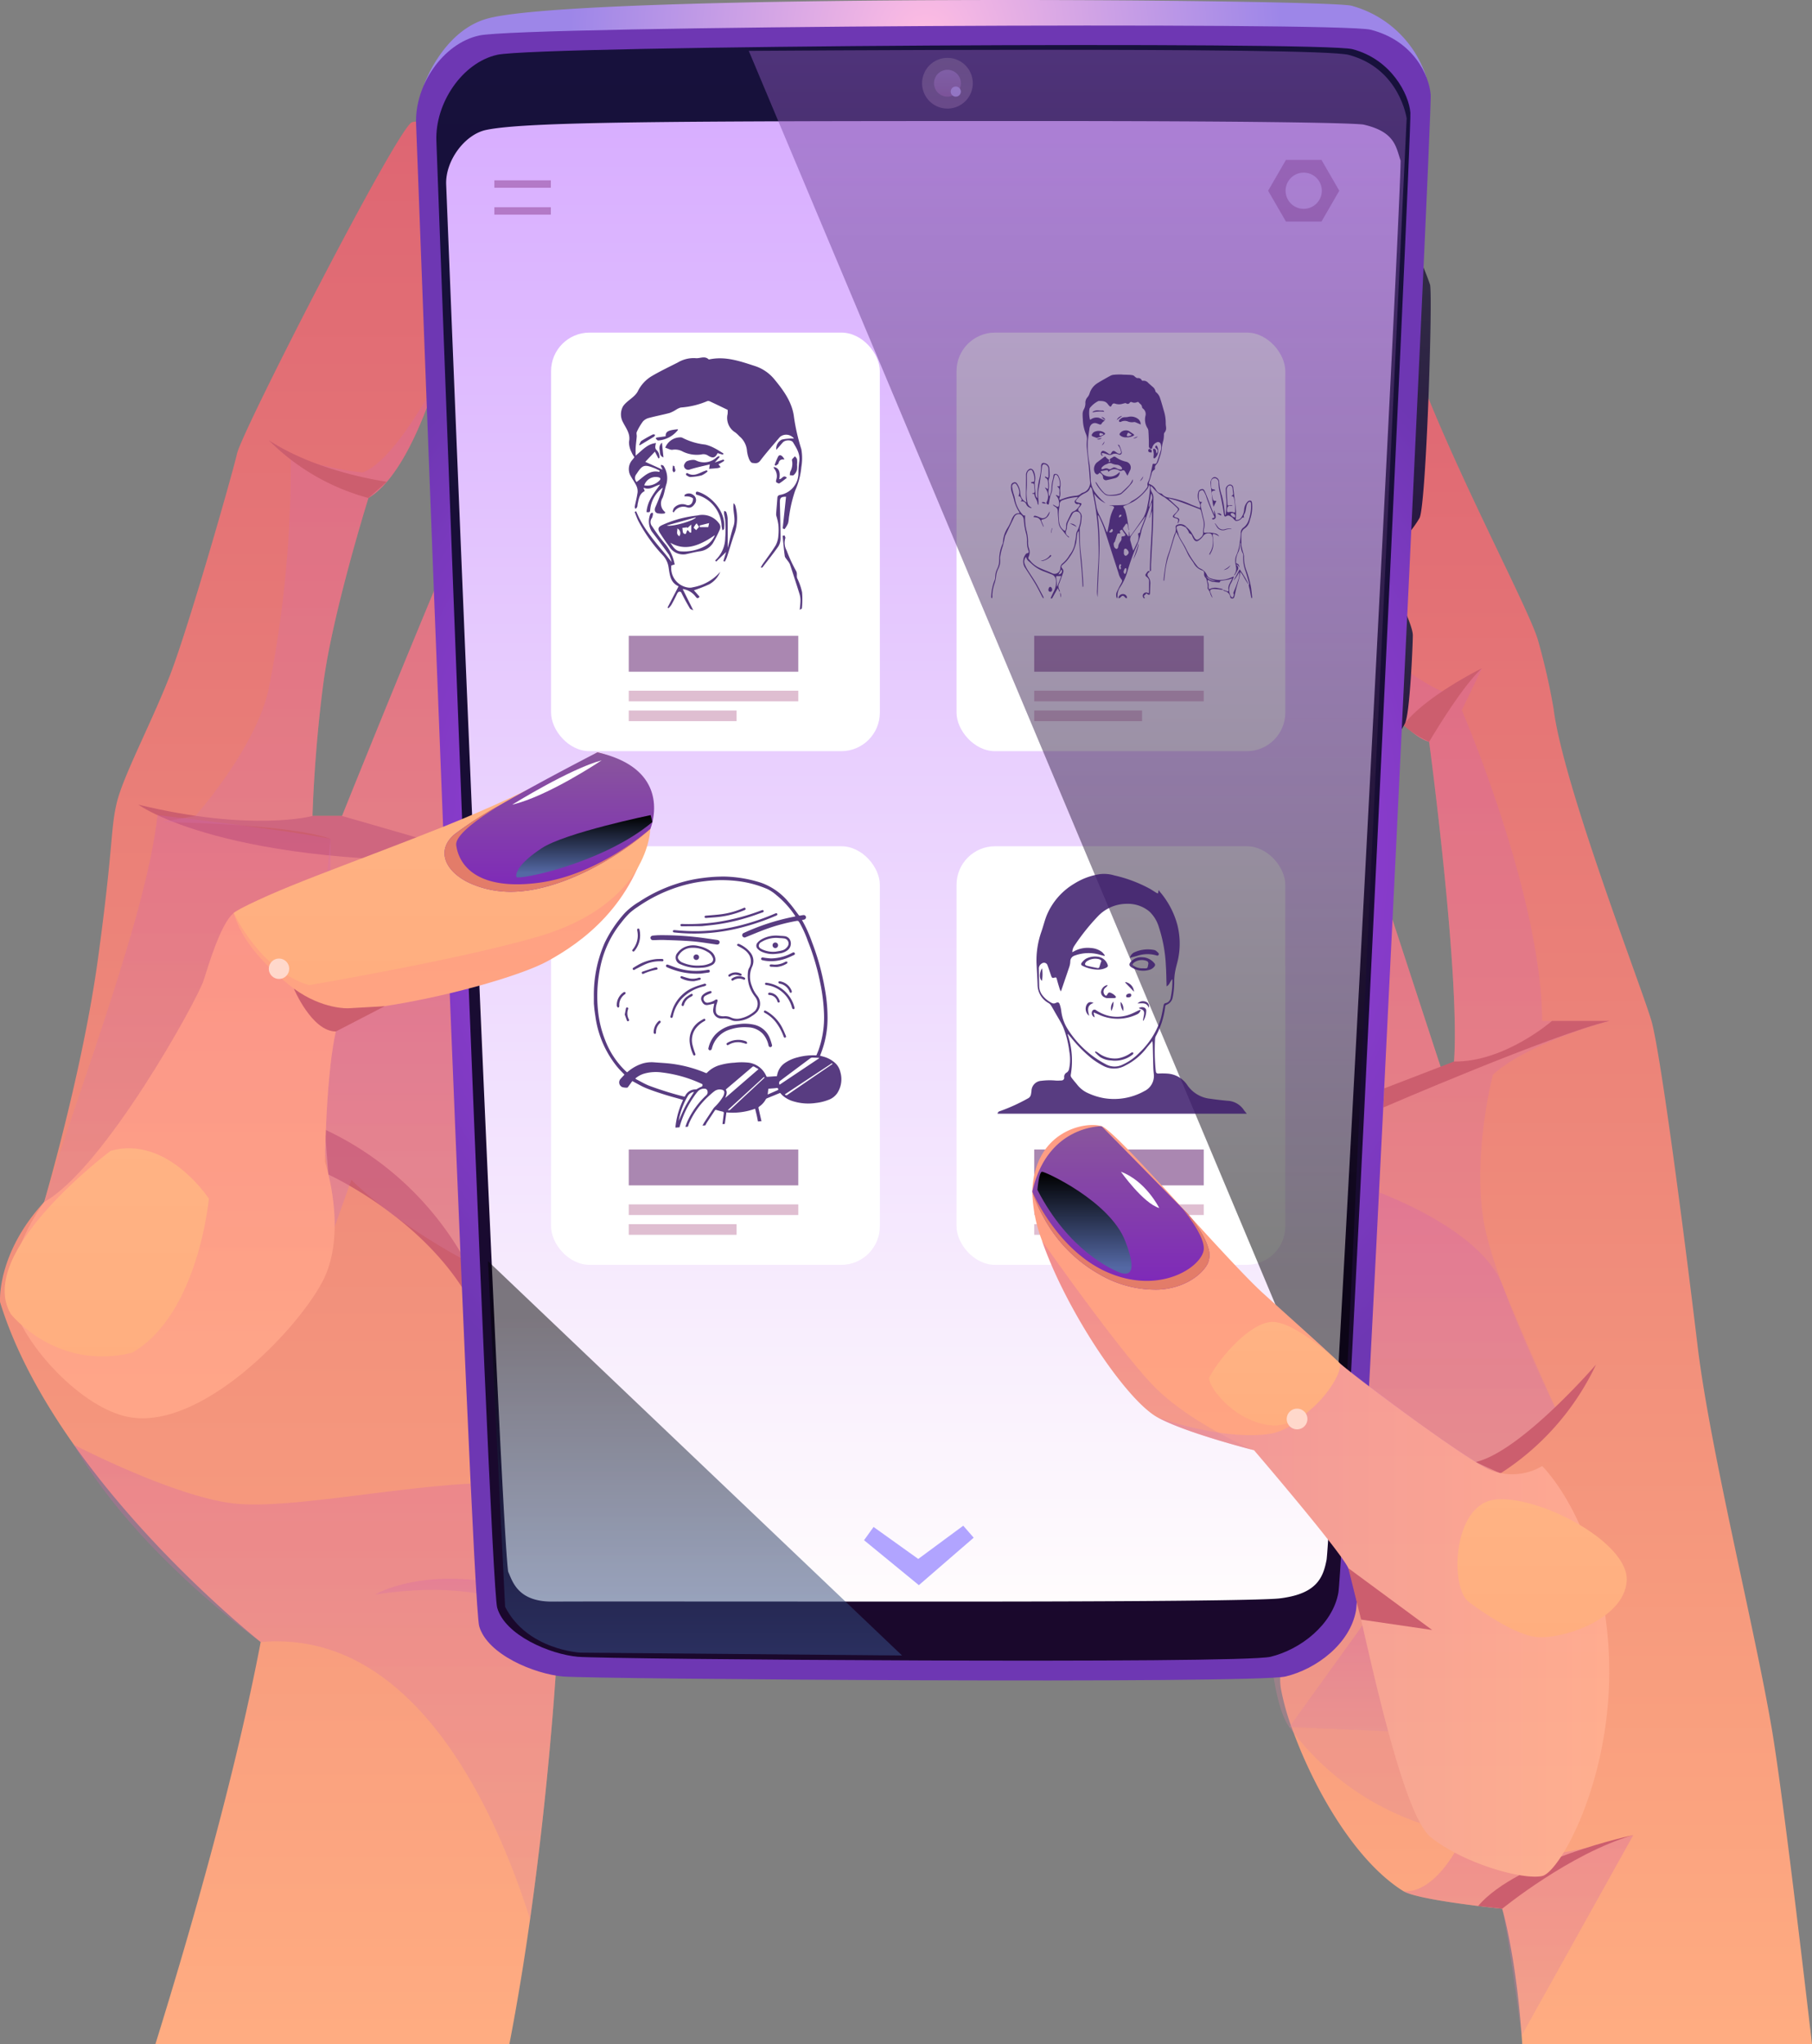 <svg xmlns="http://www.w3.org/2000/svg" xmlns:xlink="http://www.w3.org/1999/xlink" width="327.156" height="369.054" viewBox="0 0 327.156 369.054">
  <rect x="0" y="0" width="327.156" height="369.054" fill="#808080" stroke="none"/>
  <defs>
    <linearGradient id="linear-gradient" x1="0.5" y1="1" x2="0.5" gradientUnits="objectBoundingBox">
      <stop offset="0" stop-color="#ffac81"/>
      <stop offset="1" stop-color="#de6673"/>
    </linearGradient>
    <linearGradient id="linear-gradient-2" x1="0.5" y1="1" x2="0.5" gradientUnits="objectBoundingBox">
      <stop offset="0" stop-color="#dd899f"/>
      <stop offset="0.994" stop-color="#d360ae"/>
    </linearGradient>
    <linearGradient id="linear-gradient-12" x1="0.5" y1="1" x2="0.5" gradientUnits="objectBoundingBox">
      <stop offset="0.006" stop-color="#281742"/>
      <stop offset="1" stop-color="#322d45"/>
    </linearGradient>
    <linearGradient id="linear-gradient-13" x1="0.5" y1="1" x2="0.5" y2="0" xlink:href="#linear-gradient-12"/>
    <radialGradient id="radial-gradient" cx="0.5" cy="0.5" r="4.178" gradientTransform="translate(0.458) scale(0.085 1)" gradientUnits="objectBoundingBox">
      <stop offset="0" stop-color="#ffbde3"/>
      <stop offset="1" stop-color="#9d86e8"/>
    </radialGradient>
    <radialGradient id="radial-gradient-2" cx="0.5" cy="0.5" r="0.415" gradientTransform="translate(-0.315) scale(1.631 1)" gradientUnits="objectBoundingBox">
      <stop offset="0" stop-color="#c245ff"/>
      <stop offset="0.964" stop-color="#6e37b3"/>
    </radialGradient>
    <linearGradient id="linear-gradient-14" x1="0.5" y1="1" x2="0.5" gradientUnits="objectBoundingBox">
      <stop offset="0.006" stop-color="#1a082c"/>
      <stop offset="1" stop-color="#17113c"/>
    </linearGradient>
    <linearGradient id="linear-gradient-15" x1="0.5" y1="1" x2="0.5" gradientUnits="objectBoundingBox">
      <stop offset="0" stop-color="#fffcfd"/>
      <stop offset="1" stop-color="#d8aeff"/>
    </linearGradient>
    <linearGradient id="linear-gradient-16" x1="0.5" y1="1" x2="0.5" gradientUnits="objectBoundingBox">
      <stop offset="0.006" stop-color="#514365"/>
      <stop offset="1" stop-color="#49455a"/>
    </linearGradient>
    <linearGradient id="linear-gradient-17" x1="0.5" y1="1" x2="0.5" gradientUnits="objectBoundingBox">
      <stop offset="0.006" stop-color="#90609a"/>
      <stop offset="1" stop-color="#9783c0"/>
    </linearGradient>
    <linearGradient id="linear-gradient-18" x1="0.5" y1="1" x2="0.5" gradientUnits="objectBoundingBox">
      <stop offset="0" stop-color="#3b5793"/>
      <stop offset="0.859"/>
    </linearGradient>
    <linearGradient id="linear-gradient-19" x1="0.5" y1="1" x2="0.5" gradientUnits="objectBoundingBox">
      <stop offset="0.141"/>
      <stop offset="1" stop-color="#8957b9"/>
    </linearGradient>
    <linearGradient id="linear-gradient-20" x1="0.5" y1="1" x2="0.5" gradientUnits="objectBoundingBox">
      <stop offset="0" stop-color="#ffae7f"/>
      <stop offset="1" stop-color="#ff9d84"/>
    </linearGradient>
    <linearGradient id="linear-gradient-21" x1="0.5" y1="1" x2="0.5" gradientUnits="objectBoundingBox">
      <stop offset="0" stop-color="#ffae7f"/>
      <stop offset="1" stop-color="#ffb384"/>
    </linearGradient>
    <linearGradient id="linear-gradient-22" x1="0.5" y1="1" x2="0.5" gradientUnits="objectBoundingBox">
      <stop offset="0" stop-color="#7e27ba"/>
      <stop offset="1" stop-color="#89569c"/>
    </linearGradient>
    <linearGradient id="linear-gradient-23" x1="0.5" y1="1" x2="0.5" gradientUnits="objectBoundingBox">
      <stop offset="0" stop-color="#ff89ab"/>
      <stop offset="0.994" stop-color="#ea609a"/>
    </linearGradient>
    <linearGradient id="linear-gradient-27" y1="0.5" x2="1" y2="0.5" gradientUnits="objectBoundingBox">
      <stop offset="0.006" stop-color="#b060f4"/>
      <stop offset="1" stop-color="#ffb9cd"/>
    </linearGradient>
    <linearGradient id="linear-gradient-31" x1="0.5" y1="0.013" x2="0.5" y2="0.934" gradientUnits="objectBoundingBox">
      <stop offset="0"/>
      <stop offset="1" stop-color="#5468a4"/>
    </linearGradient>
  </defs>
  <g id="Grupo_59606" data-name="Grupo 59606" transform="translate(530.739 -2326.617)">
    <g id="Grupo_59605" data-name="Grupo 59605" transform="translate(-530.739 2326.617)">
      <g id="Grupo_59586" data-name="Grupo 59586" transform="translate(226.412 58.15)">
        <path id="Trazado_105371" data-name="Trazado 105371" d="M-177.06,2702.483h-52.318c-.994-15.6-3.619-24.449-3.619-24.449s-15.141-1.5-17.862-3.182c-8.9-5.56-16.17-18.784-19.789-28.578a45.029,45.029,0,0,1-2.284-7.865c-1.514-8.612,8.99-27.549,8.99-46.026s-7.5-46.262-7.5-46.262l5.986-7.275a139.712,139.712,0,0,1-5.725-18.051,309.51,309.51,0,0,1-6.624-36.113l10.315-4.625,7.275-3.253,16.572,50.674,1.951-2.4c1.124-15.709-4.495-57.724-4.495-57.724s-3.253-.592-7.57-6.825c-1.218-1.751-2.958-6.056-4.8-11.628-4.684-14.277-9.924-36.693-8.1-44.783,2.52-11.226,15.424-12.538,15.424-12.538,5.619,19.469,22.83,50.9,24.7,57.439a118.88,118.88,0,0,1,2.815,12.349c1.679,13.757,15.992,50.52,17.672,56.387s6.091,39.969,8.328,58.67,10.479,51.644,13.473,69.588C-182.561,2656.127-179.449,2681.948-177.06,2702.483Z" transform="translate(277.805 -2391.579)" fill-rule="evenodd" fill="url(#linear-gradient)"/>
        <path id="Trazado_105372" data-name="Trazado 105372" d="M-235.649,2562.817c2.985,12.472,13.428,33.516,13.428,33.516l-10.848,9.819-5.454,2.813v62.492a48.854,48.854,0,0,1-31.891-18.466c-.269-.336-.528-.685-.786-1.044-7.364-10.069-4.052-72.09.258-124.447,1.224-14.818,2.514-28.85,3.682-40.727l7.286-3.256,16.558,50.673,1.964-2.4c1.123-15.716-4.49-57.722-4.49-57.722s-3.256-.6-7.577-6.825c-1.212-1.752-2.952-6.062-4.793-11.63,4.816,3.367,13.243,9.141,14.8,9.31,2.526.28,7.109-4.135,7.109-4.135l-3.648,7.577s14.4,33.362,14.5,56.1h12.124s-14.841,3.975-21.014,9.722C-234.437,2534.192-238.647,2550.345-235.649,2562.817Z" transform="translate(277.568 -2398.293)" fill-rule="evenodd" opacity="0.3" fill="url(#linear-gradient-2)" style="mix-blend-mode: multiply;isolation: isolate"/>
        <path id="Trazado_105373" data-name="Trazado 105373" d="M-255.417,2566.607s19.273,6.6,23.481,17.1,10.531,24.263,10.531,24.263l-13.057,9.078-33.3-18.9Z" transform="translate(276.752 -2409.932)" fill-rule="evenodd" opacity="0.3" fill="url(#linear-gradient-2)" style="mix-blend-mode: multiply;isolation: isolate"/>
        <path id="Trazado_105374" data-name="Trazado 105374" d="M-243.023,2474.674s5.8-9.912,9.541-13.28c0,0-10.29,5.051-14.218,10.29A19.937,19.937,0,0,0-243.023,2474.674Z" transform="translate(274.648 -2398.9)" fill="#cc5e6e" fill-rule="evenodd"/>
        <path id="Trazado_105375" data-name="Trazado 105375" d="M-270.691,2672.678l17.862.775-3.892-20.173Z" transform="translate(277.059 -2419.02)" fill-rule="evenodd" opacity="0.3" fill="url(#linear-gradient-2)" style="mix-blend-mode: multiply;isolation: isolate"/>
        <path id="Trazado_105376" data-name="Trazado 105376" d="M-228.62,2621.486a47.264,47.264,0,0,0,17.248-19.638s-13.564,15.729-21.749,17.594Z" transform="translate(273.12 -2413.627)" fill="#cc5e6e" fill-rule="evenodd"/>
        <path id="Trazado_105377" data-name="Trazado 105377" d="M-251.732,2548.164s30.389-13.125,40.807-15.628h-10.35s-8.56,7.46-17.681,7.32l-12.6,4.854Z" transform="translate(275.071 -2406.359)" fill="#cc5e6e" fill-rule="evenodd"/>
        <path id="Trazado_105378" data-name="Trazado 105378" d="M-226.331,2732.942c-2.378-18.1-3.5-22.907-3.5-22.907s-15.155-1.5-17.871-3.188c0,0,4.344,1.156,9.284-6.949,0,0,13.168,3.211,32.251-3.155Z" transform="translate(274.649 -2423.578)" fill-rule="evenodd" opacity="0.3" fill="url(#linear-gradient-2)" style="mix-blend-mode: multiply;isolation: isolate"/>
        <path id="Trazado_105379" data-name="Trazado 105379" d="M-228.252,2710.034s12.247-10.014,23.664-13.292c0,0-20.782,4.39-28.031,12.8Z" transform="translate(273.067 -2423.578)" fill="#cc5e6e" fill-rule="evenodd"/>
      </g>
      <g id="Grupo_59587" data-name="Grupo 59587" transform="translate(0 21.954)">
        <path id="Trazado_105380" data-name="Trazado 105380" d="M-336.619,2431.376c0,6.139-23.574,37.378-27.691,41.412-4.128,4.01-41.163,44.334-41.53,49.8s-3.939,12.775-3.939,12.775,2.176,17.755,3.619,34.386c.746,8.446,1.29,16.583,1.29,21.966a35.913,35.913,0,0,1-.225,4.589,29.513,29.513,0,0,1-3.513,9.5c.012.012,0,.012,0,.023-4.778,8.718-13.473,17.98-21.564,21.931,0,0-1.171,21.847-4.862,47.941-1.029,7.31-2.271,14.951-3.737,22.545h-63.911c6.388-20.558,14.478-48.758,19.008-72.593l-.023-.023c-.8-.639-19.47-15.543-33.617-35.475-5.678-8.031-10.646-16.855-13.414-25.88,0,0-.651-8.695,7.949-18.051,0,0,6.931-23.48,9.735-43.979s2.236-23.267,3.371-28.045c1.112-4.791,6.175-14.289,9.534-22.865s11.225-36.078,12.207-40.289,29.051-58.943,31.571-59.782,9.818,2.8,10.953,10.385c.662,4.542-1.786,21.682-6.541,36.231v.012c-3.158,9.7-7.334,18.264-12.266,21.209,0,0-6.458,20.617-8.15,33.5s-1.951,23.906-1.951,23.906h5.334s20.475-51.041,29.465-70.464,20.2-46.072,22.723-47.48,10.669,2.52,12.076,8.422-6.174,47.291-15.72,53.111l-17.034,50.816c1.715-4.021,29.288-68.725,32.907-76.933,3.774-8.47,7.973-20.262,9.38-20.546s9.262,1.419,10.669,9.829-6.174,41.885-14.6,48.58L-409.5,2479.8l.284,7.1h5.607l28.436-28.293s2.625-8.446,5.619-12.149,18.7-23.728,22.084-24.757C-344.107,2420.671-336.619,2425.249-336.619,2431.376Z" transform="translate(530.739 -2351.143)" fill-rule="evenodd" fill="url(#linear-gradient)"/>
        <path id="Trazado_105381" data-name="Trazado 105381" d="M-455.045,2647.879s6.623-4.075,19.252-2.475,15.435,9.907,15.435,9.907S-429.115,2643.984-455.045,2647.879Z" transform="translate(522.802 -2381.959)" fill-rule="evenodd" opacity="0.3" fill="url(#linear-gradient-2)" style="mix-blend-mode: multiply;isolation: isolate"/>
        <path id="Trazado_105382" data-name="Trazado 105382" d="M-407.028,2633.745a.084.084,0,0,1-.012.033c.012.011,0,.011,0,.022-4.782,8.722-13.471,18-21.564,21.936,0,0-1.179,21.856-4.861,47.944-6.074-19.2-20.689-52.5-48.641-50.043l-.022-.022c-.819-.584-22.709-16.334-33.621-35.473a.49.49,0,0,1-.055-.112c.55.28,18.152,9.362,28.827,10.586,10.855,1.246,34.148-4.153,49.583-3.7a42.371,42.371,0,0,1,25.629,9.99Z" transform="translate(529.173 -2379.127)" fill-rule="evenodd" opacity="0.3" fill="url(#linear-gradient-2)" style="mix-blend-mode: multiply;isolation: isolate"/>
        <path id="Trazado_105383" data-name="Trazado 105383" d="M-502.825,2488.911s15.716,11.569,64.36,10.01l-23.761-6.866-3.836-1.1h-5.331S-482.245,2493.916-502.825,2488.911Z" transform="translate(527.812 -2365.589)" fill="#cc5e6e" fill-rule="evenodd"/>
        <path id="Trazado_105384" data-name="Trazado 105384" d="M-333.2,2432.217c0,6.129-23.574,37.37-27.694,41.4-2.671,2.6-19.24,20.532-30.623,34.271v.012c-6.152,7.409-10.788,13.605-10.912,15.525-.371,5.477-3.929,12.775-3.929,12.775s2.11,17.276,3.558,33.7c.022.224.034.46.056.685v.011c-39.222-5.074-61.145-27.547-61.145-27.547l-3.75,10.552-.393-11.518-3.435-22.249.841-8.442,2.986-29.917c-7.6-2.772-30.489-3.03-30.489-3.03l6.1-1.132s11.02-12.388,13.235-23a204.409,204.409,0,0,0,3.957-42.019,56.033,56.033,0,0,0,13,3.041c5.893-2.245,13.051-16.135,13.3-16.607-3.165,9.7-7.33,18.253-12.27,21.205,0,0-6.455,20.611-8.139,33.5s-1.964,23.911-1.964,23.911h5.331s20.487-51.043,29.467-70.463,20.206-46.082,22.732-47.485,10.665,2.525,12.067,8.419-6.174,47.294-15.716,53.12l-17.04,50.807c1.717-4.019,29.287-68.724,32.924-76.929,3.76-8.475,7.97-20.261,9.374-20.543s9.261,1.4,10.664,9.823-6.174,41.883-14.593,48.585l-10.385,47.955.281,7.106h5.613l28.434-28.3s2.627-8.441,5.613-12.145,18.713-23.72,22.081-24.753S-333.2,2426.087-333.2,2432.217Z" transform="translate(527.318 -2351.978)" fill-rule="evenodd" opacity="0.3" fill="url(#linear-gradient-2)" style="mix-blend-mode: multiply;isolation: isolate"/>
        <path id="Trazado_105385" data-name="Trazado 105385" d="M-521.849,2560.887c6.4-20.792,18.615-52.2,20.47-69.867,0,0,22.4,2.535,31.257,4.286l0,40.744Z" transform="translate(529.806 -2365.81)" fill-rule="evenodd" opacity="0.3" fill="url(#linear-gradient-2)" style="mix-blend-mode: multiply;isolation: isolate"/>
        <path id="Trazado_105386" data-name="Trazado 105386" d="M-464.575,2562.563s16.564,7.5,25,21.77c7.686,12.992,9.168,29.9,9.168,29.9s.324-18.7-9.473-36.161a56.158,56.158,0,0,0-25.326-23.633Z" transform="translate(523.867 -2372.459)" fill="#cc5e6e" fill-rule="evenodd"/>
        <path id="Trazado_105387" data-name="Trazado 105387" d="M-388.389,2524.977v.012c-6.152,7.409-10.788,13.605-10.912,15.525-.371,5.477-3.929,12.775-3.929,12.775s2.11,17.276,3.558,33.7c.022.224.034.46.056.685v.011c-39.222-5.074-61.145-27.547-61.145-27.547l-3.75,10.552-.393-11.518-3.435-22.249.841-8.442,8.329-1.987S-418.508,2517.681-388.389,2524.977Z" transform="translate(524.195 -2369.067)" fill-rule="evenodd" opacity="0.3" fill="url(#linear-gradient-2)" style="mix-blend-mode: multiply;isolation: isolate"/>
        <path id="Trazado_105388" data-name="Trazado 105388" d="M-476.521,2415.41a40.111,40.111,0,0,0,17.989,10.429l3.33-2.935S-467.56,2421.288-476.521,2415.41Z" transform="translate(525.053 -2357.881)" fill="#cc5e6e" fill-rule="evenodd"/>
      </g>
      <g id="Grupo_59600" data-name="Grupo 59600" transform="translate(75.115)">
        <path id="Trazado_105389" data-name="Trazado 105389" d="M-245.8,2376.5a50.613,50.613,0,0,1,2.876,6.737c.517,2.072-.691,39.9-1.9,42.141a19.876,19.876,0,0,1-3.415,4.3Z" transform="translate(426.001 -2331.848)" fill-rule="evenodd" fill="url(#linear-gradient-12)"/>
        <path id="Trazado_105390" data-name="Trazado 105390" d="M-248.422,2447.79s2.245,4.667,2.245,6.221-.521,14.188-1.425,15.933a30.345,30.345,0,0,1-2.025,3.3Z" transform="translate(426.147 -2339.323)" fill-rule="evenodd" fill="url(#linear-gradient-13)"/>
        <path id="Trazado_105391" data-name="Trazado 105391" d="M-445.239,2341.989s3.418-9.909,11.621-12.06c17.429-4.567,150.566-3.439,155.793-2.292a19.551,19.551,0,0,1,13.562,12.87Z" transform="translate(446.659 -2326.617)" fill-rule="evenodd" fill="url(#radial-gradient)"/>
        <path id="Trazado_105392" data-name="Trazado 105392" d="M-446.815,2349.5s9.924,266.14,11.392,271.255,9.906,8.6,15.082,9.079,124.869,1.351,130.515,0,11.644-5.978,12.7-11.849,13.761-270.313,13.5-273.709-3-9.752-10.851-11.755c-5.6-1.428-153.126-.687-160.946,1.045C-441.955,2335.01-447.078,2342.487-446.815,2349.5Z" transform="translate(446.825 -2327.157)" fill-rule="evenodd" fill="url(#radial-gradient-2)"/>
        <path id="Trazado_105393" data-name="Trazado 105393" d="M-442.723,2353.02s9.563,259.814,10.978,264.808,9.545,8.4,14.534,8.863,119.664,1.318,125.1,0,11.221-5.835,12.241-11.568,13.261-263.888,13.006-267.2-3.446-9.635-10.455-11.476c-5.387-1.414-146.893-.67-154.429,1.02C-438.04,2338.877-442.976,2346.176-442.723,2353.02Z" transform="translate(446.396 -2327.57)" fill-rule="evenodd" fill="url(#linear-gradient-14)"/>
        <g id="Grupo_59588" data-name="Grupo 59588" transform="translate(5.439 21.851)">
          <path id="Trazado_105394" data-name="Trazado 105394" d="M-268.421,2358.185c-.072,11.261-12.527,246.84-13.366,252.589-.58,3.028-1.621,5.879-7.465,6.837a.968.968,0,0,1-.2.036c-.272.047-.556.082-.852.118-1.325.154-9.415.556-58.1.568H-361.6c-38.751-.012-54.483-.035-58.966,0a.515.515,0,0,0-.19,0h-.65c-6.435.106-7.358-3.667-8.15-5.406-1.218-9-7.346-154.187-11.19-250.425-.177-4.27,3.336-9.049,7.216-9.865,7.157-1.5,32.671-1.608,98.272-1.608,40.111,0,57.251.319,60.066.627C-269.415,2352.944-269.274,2355.689-268.421,2358.185Z" transform="translate(440.748 -2351.028)" fill-rule="evenodd" fill="url(#linear-gradient-15)" style="mix-blend-mode: lighten;isolation: isolate"/>
        </g>
        <g id="Grupo_59589" data-name="Grupo 59589" transform="translate(91.368 10.451)">
          <path id="Trazado_105395" data-name="Trazado 105395" d="M-335.6,2342.869a4.577,4.577,0,0,1-4.577,4.577,4.577,4.577,0,0,1-4.577-4.577,4.577,4.577,0,0,1,4.577-4.576A4.577,4.577,0,0,1-335.6,2342.869Z" transform="translate(344.754 -2338.293)" fill-rule="evenodd" fill="url(#linear-gradient-16)"/>
          <path id="Trazado_105396" data-name="Trazado 105396" d="M-337.5,2343.121a2.425,2.425,0,0,1-2.425,2.425,2.425,2.425,0,0,1-2.425-2.425,2.425,2.425,0,0,1,2.425-2.424A2.425,2.425,0,0,1-337.5,2343.121Z" transform="translate(344.502 -2338.545)" fill-rule="evenodd" opacity="0.6" fill="url(#linear-gradient-17)" style="mix-blend-mode: multiply;isolation: isolate"/>
          <path id="Trazado_105397" data-name="Trazado 105397" d="M-337.147,2344.984a.916.916,0,0,1-.916.916.916.916,0,0,1-.917-.916.916.916,0,0,1,.917-.916A.916.916,0,0,1-337.147,2344.984Z" transform="translate(344.148 -2338.898)" fill="#a498d8" fill-rule="evenodd"/>
        </g>
        <path id="Trazado_105398" data-name="Trazado 105398" d="M-432.311,2580.977l74.756,71.2-58.086-.512s-9.621-.481-13.581-8.282Z" transform="translate(445.303 -2353.289)" fill-rule="evenodd" opacity="0.5" fill="url(#linear-gradient-18)" style="mix-blend-mode: screen;isolation: isolate"/>
        <g id="Grupo_59595" data-name="Grupo 59595" transform="translate(14.142 28.871)">
          <g id="Grupo_59590" data-name="Grupo 59590" transform="translate(0 3.684)">
            <rect id="Rectángulo_5901" data-name="Rectángulo 5901" width="10.198" height="1.344" fill="#b379c7"/>
            <rect id="Rectángulo_5902" data-name="Rectángulo 5902" width="10.198" height="1.344" transform="translate(0 4.857)" fill="#b379c7"/>
          </g>
          <path id="Trazado_105399" data-name="Trazado 105399" d="M-265.322,2358.87h-6.424l-3.213,5.564,3.213,5.564h6.424l3.213-5.564Zm-3.212,8.833a3.268,3.268,0,0,1-3.268-3.269,3.268,3.268,0,0,1,3.268-3.268,3.269,3.269,0,0,1,3.268,3.268A3.269,3.269,0,0,1-268.534,2367.7Z" transform="translate(414.661 -2358.87)" fill="#b379c7" fill-rule="evenodd"/>
          <g id="Grupo_59591" data-name="Grupo 59591" transform="translate(10.239 31.175)">
            <rect id="Rectángulo_5903" data-name="Rectángulo 5903" width="59.358" height="75.572" rx="6.958" fill="#fff"/>
            <rect id="Rectángulo_5904" data-name="Rectángulo 5904" width="30.607" height="6.476" transform="translate(14.026 54.75)" fill="#561165" opacity="0.5" style="mix-blend-mode: multiply;isolation: isolate"/>
            <rect id="Rectángulo_5905" data-name="Rectángulo 5905" width="30.607" height="1.92" transform="translate(14.026 64.656)" fill="#c17fa4" opacity="0.5" style="mix-blend-mode: multiply;isolation: isolate"/>
            <rect id="Rectángulo_5906" data-name="Rectángulo 5906" width="19.469" height="1.92" transform="translate(14.026 68.232)" fill="#c17fa4" opacity="0.5" style="mix-blend-mode: multiply;isolation: isolate"/>
          </g>
          <g id="Grupo_59592" data-name="Grupo 59592" transform="translate(83.444 31.175)">
            <rect id="Rectángulo_5907" data-name="Rectángulo 5907" width="59.358" height="75.572" rx="6.958" fill="#fff"/>
            <rect id="Rectángulo_5908" data-name="Rectángulo 5908" width="30.607" height="6.476" transform="translate(14.026 54.75)" fill="#561165" opacity="0.5" style="mix-blend-mode: multiply;isolation: isolate"/>
            <rect id="Rectángulo_5909" data-name="Rectángulo 5909" width="30.607" height="1.92" transform="translate(14.026 64.656)" fill="#c17fa4" opacity="0.5" style="mix-blend-mode: multiply;isolation: isolate"/>
            <rect id="Rectángulo_5910" data-name="Rectángulo 5910" width="19.469" height="1.92" transform="translate(14.026 68.232)" fill="#c17fa4" opacity="0.5" style="mix-blend-mode: multiply;isolation: isolate"/>
          </g>
          <g id="Grupo_59593" data-name="Grupo 59593" transform="translate(10.239 123.916)">
            <rect id="Rectángulo_5911" data-name="Rectángulo 5911" width="59.358" height="75.572" rx="6.958" fill="#fff"/>
            <rect id="Rectángulo_5912" data-name="Rectángulo 5912" width="30.607" height="6.476" transform="translate(14.026 54.75)" fill="#561165" opacity="0.5" style="mix-blend-mode: multiply;isolation: isolate"/>
            <rect id="Rectángulo_5913" data-name="Rectángulo 5913" width="30.607" height="1.92" transform="translate(14.026 64.656)" fill="#c17fa4" opacity="0.5" style="mix-blend-mode: multiply;isolation: isolate"/>
            <rect id="Rectángulo_5914" data-name="Rectángulo 5914" width="19.469" height="1.92" transform="translate(14.026 68.232)" fill="#c17fa4" opacity="0.5" style="mix-blend-mode: multiply;isolation: isolate"/>
          </g>
          <g id="Grupo_59594" data-name="Grupo 59594" transform="translate(83.444 123.916)">
            <rect id="Rectángulo_5915" data-name="Rectángulo 5915" width="59.358" height="75.572" rx="6.958" fill="#fff"/>
            <rect id="Rectángulo_5916" data-name="Rectángulo 5916" width="30.607" height="6.476" transform="translate(14.026 54.75)" fill="#561165" opacity="0.5" style="mix-blend-mode: multiply;isolation: isolate"/>
            <rect id="Rectángulo_5917" data-name="Rectángulo 5917" width="30.607" height="1.92" transform="translate(14.026 64.656)" fill="#c17fa4" opacity="0.5" style="mix-blend-mode: multiply;isolation: isolate"/>
            <rect id="Rectángulo_5918" data-name="Rectángulo 5918" width="19.469" height="1.92" transform="translate(14.026 68.232)" fill="#c17fa4" opacity="0.5" style="mix-blend-mode: multiply;isolation: isolate"/>
          </g>
        </g>
        <path id="Trazado_105400" data-name="Trazado 105400" d="M-379.709,2336.859l107.245,255.295,11.533-243.1s-1.217-9-10.455-11.475C-276.968,2336.081-379.709,2336.859-379.709,2336.859Z" transform="translate(439.787 -2327.67)" fill-rule="evenodd" opacity="0.5" fill="url(#linear-gradient-19)" style="mix-blend-mode: screen;isolation: isolate"/>
        <path id="Trazado_105401" data-name="Trazado 105401" d="M-356.461,2636.96l1.718-2.391,8.068,5.774,8.124-6,1.886,2.164-9.9,8.569Z" transform="translate(437.35 -2358.885)" fill="#b1a4ff" fill-rule="evenodd"/>
        <g id="Grupo_59596" data-name="Grupo 59596" transform="translate(36.997 64.53)" opacity="0.86">
          <path id="Trazado_105402" data-name="Trazado 105402" d="M-403.079,2416.7a4.907,4.907,0,0,1-.507-.884,4.032,4.032,0,0,1-.455-1.868c.317-1.427-.506-2.385-1.06-3.494a2.964,2.964,0,0,1-.007-2.937c.7-1.021,2.094-1.618,2.649-2.679a6.532,6.532,0,0,1,2.495-2.739c1.528-.9,3.137-1.665,4.721-2.47a5.611,5.611,0,0,1,3.223-.789c.782.092,1.623-.477,2.354.208.037.034.139.013.206,0,2.843-.578,5.45.336,8.093,1.191a7.556,7.556,0,0,1,3.626,2.483c1.675,2.031,3.206,4.166,3.5,6.843a36.1,36.1,0,0,0,1.319,5.722,9.584,9.584,0,0,1,0,3.206,13.268,13.268,0,0,1-1.11,4.242,24.312,24.312,0,0,0-1.076,4.493c-.1.479-.081.992-.229,1.453a5.027,5.027,0,0,1-.62,1.031l-.336-.124.605-5.728c-.923,0-1.131.192-1.112,1.07.046,2.155.119,4.309.121,6.464a2.655,2.655,0,0,1-.405,1.442c-.9,1.285-1.883,2.507-2.839,3.75-.049.064-.141.095-.333.054.116-.2.218-.418.351-.61.789-1.134,1.634-2.233,2.355-3.41a4.291,4.291,0,0,0,.474-1.709,10.4,10.4,0,0,0,0-2.037,9.838,9.838,0,0,0-.312-1.394,1.714,1.714,0,0,1-.089-.474c.067-.98.159-1.959.226-2.94.026-.371.2-.488.564-.553a3.989,3.989,0,0,0,3.239-3.852,14.26,14.26,0,0,1,.132-2.1c.243-1.383-.455-2.447-1.106-3.52-.3-.485-1.395-.457-1.813-.019-.211.219-.4.456-.605.684l-.605.688a1.825,1.825,0,0,1,.995-1.85,8.189,8.189,0,0,1,2.2-.185,1.782,1.782,0,0,0-2.466-.355,1.362,1.362,0,0,0-.149.148c-1.169,1.393-2.385,2.751-3.482,4.2-.439.577-.943.461-1.424.4-.234-.031-.487-.434-.6-.72a5.63,5.63,0,0,1-.371-1.495,3.789,3.789,0,0,0-1.364-2.591,6.9,6.9,0,0,0-.712-.676,3.063,3.063,0,0,1-1.419-3.342,4.387,4.387,0,0,0,.006-.756c-1.087-.522-2.11-1.019-3.141-1.5a.718.718,0,0,0-.521-.082,14.819,14.819,0,0,1-4.82,1.165,3.351,3.351,0,0,0-.879.424,6.074,6.074,0,0,1-1.122.559c-1.243.328-2.51.567-3.751.9a2.128,2.128,0,0,0-1.074.649,10.234,10.234,0,0,0-1.093,1.873c-.11.231.011.564-.013.847-.052.653-.143,1.3-.189,1.958-.03.42-.005.843-.005,1.472,1.213-.971,2.093-2.115,3.672-2.27a3.354,3.354,0,0,0-.129.682.758.758,0,0,0,.175.523,1.74,1.74,0,0,1,.573,1.485l-.183.093-.633-1.229-1.741,1.837,3.126,1.411-.328-.711.1-.162c.149.074.379.112.432.23a4.086,4.086,0,0,1,.516,3.158c-.286.84-.38,1.75-.712,2.566a1.964,1.964,0,0,0,.473,2.6l-.08.223a4.221,4.221,0,0,1-1.344-.03c-.451-.161-.579-.591-.354-1.106.5-1.15.957-2.322,1.348-3.523a5.5,5.5,0,0,0-2.275,3.924c-.056.544-.066.543-.674.494.146-1.951,1.3-3.4,2.471-4.975-1.05.25-1.856,1.1-3.017.56l.222.621c-.994.473-1.078,1.467-1.289,2.393a2.677,2.677,0,0,1-.073.482,1.566,1.566,0,0,1-.307.354c-.048-.136-.158-.284-.135-.406.165-.874.407-1.736.518-2.616a2.345,2.345,0,0,0-.248-1.219c-.277-.589-.683-1.116-.994-1.692a2.506,2.506,0,0,1,.356-3c.09-.107.17-.223.252-.336A.507.507,0,0,0-403.079,2416.7Zm4.517,2.68.053-.24c-.316-.149-.623-.318-.948-.443-1.838-.71-2.152-.594-3.235,1.063a1.1,1.1,0,0,0,.015,1.439C-401.424,2420.325-400.4,2418.951-398.562,2419.38Zm-2.722,2.421a3.076,3.076,0,0,0,2.729-.852c.276-.28.242-.491-.143-.6A2.183,2.183,0,0,0-401.284,2421.8Z" transform="translate(405.494 -2398.706)" fill="#3e1d6d"/>
          <path id="Trazado_105403" data-name="Trazado 105403" d="M-393.042,2437.584a2.933,2.933,0,0,1-2.927-1.382c-.594-.781-1.136-1.6-1.669-2.426-.449-.695-.4-1.109.362-1.459a21.434,21.434,0,0,1,3.286-1.172,22.957,22.957,0,0,1,3.1-.567,3.7,3.7,0,0,1,3.868,1.391,1.072,1.072,0,0,1,.159,1.174,24.649,24.649,0,0,1-1.229,2.428,3.36,3.36,0,0,1-2.442,1.486C-391.375,2437.182-392.206,2437.405-393.042,2437.584Zm-2.736-2.08c.473.689.907,1.517,1.867,1.551a7.83,7.83,0,0,0,4.507-1.017,3.957,3.957,0,0,0,1.67-1.907c-.575.366-.986.655-1.423.9C-391.277,2436.23-393.436,2436.87-395.779,2435.5Zm4.631-4.6-5.281,1.478C-395.644,2432.712-391.419,2431.511-391.148,2430.9Zm-1.537,1.93-.085-.118-.849.109c.073.341.033.85.242.991.6.4.4-.44.738-.6l.4.465.226-.031v-1.439Zm3.747-.15.154-.731-1.718.436.055.3Zm-1.653-.048-.452-.639a3.068,3.068,0,0,0-.517.746c-.034.1.28.318.436.482Zm-3.929.29c.068.444-.309,1,.363,1.4A.946.946,0,0,0-394.52,2432.926Z" transform="translate(404.7 -2402.042)" fill="#3e1d6d"/>
          <path id="Trazado_105404" data-name="Trazado 105404" d="M-387.275,2440.671a4.535,4.535,0,0,1-1.973,2.245,23.761,23.761,0,0,1-2.783,1.083l1.019,1.156c-.311.436-.49.276-.713-.013a3.491,3.491,0,0,0-2.334-1.367l1.916,3.845c-.294-.158-.526-.2-.607-.339-.569-.954-1.107-1.927-1.591-2.931-.367-.235-.588-.028-.773.374-.3.658-.649,1.3-1,1.929a3.745,3.745,0,0,1-.5.582l-.176-.118,1.988-3.833c-1.507-.692-1.583-2.081-1.787-3.341a4.077,4.077,0,0,0-1.014-2.215,28.153,28.153,0,0,1-4.441-6.206c-.266-.534-.458-1.1-.685-1.659l.26-.138c.235.51.448,1.033.713,1.528.3.556.625,1.1.971,1.626s.728,1.034,1.107,1.538c.366.487.745.964,1.13,1.436.4.49.817.964,1.218,1.453s.768.958,1.276,1.593a5.781,5.781,0,0,0-.482-1.309c-1.012-1.43-2.062-2.836-3.123-4.231a3.467,3.467,0,0,1-.22-3.157,1.081,1.081,0,0,1,.248-.206l.215.068a2.292,2.292,0,0,1-.187.87,1.189,1.189,0,0,0,.044,1.542,31.019,31.019,0,0,0,2.465,3.319,8.169,8.169,0,0,1,1.592,3.542l-.6.178a3.558,3.558,0,0,0,3.138,4.01,1.986,1.986,0,0,0,.758-.068A8.477,8.477,0,0,0-387.275,2440.671Z" transform="translate(405.204 -2401.959)" fill="#3e1d6d"/>
          <path id="Trazado_105405" data-name="Trazado 105405" d="M-386.131,2417.965l-.979-.29c-.4.845-.838.991-1.7.461a1.505,1.505,0,0,0-1.237-.214,5.76,5.76,0,0,1-3.343-.524,2.881,2.881,0,0,0-1.794-.34c-.4.1-.9-.227-1.376-.364a2.95,2.95,0,0,1,2.692-1.868.816.816,0,0,1,.4.076,11.837,11.837,0,0,0,4.137,1.234,6.933,6.933,0,0,1,1.65.634c.56.277,1.08.635,1.618.956Z" transform="translate(404.556 -2400.396)" fill="#3e1d6d"/>
          <path id="Trazado_105406" data-name="Trazado 105406" d="M-385.013,2438.56l.507-1.647-1.8,1.742-.185-.21a5.672,5.672,0,0,0,1.819-4.1,18.929,18.929,0,0,0,.009-2.877c-.022-.526-.165-1.045-.233-1.571a1.438,1.438,0,0,1,.069-.411c.118.074.311.126.342.228a4.28,4.28,0,0,1,.244,1.147c.025,1.75.011,3.5.011,5.327.354-1.344.63-2.673,1.057-3.95.464-1.39-.21-2.709.015-4.146.106.15.272.289.307.455a8.456,8.456,0,0,1-.053,4.768c-.543,1.491-.972,3.025-1.464,4.536a7.121,7.121,0,0,1-.37.8Z" transform="translate(403.501 -2401.788)" fill="#3e1d6d"/>
          <path id="Trazado_105407" data-name="Trazado 105407" d="M-386.334,2418.766l-.878,1,1.566-.55.142.244c-.155.1-.306.206-.465.3-.194.115-.394.219-.591.327l.388.5a2.076,2.076,0,0,1-.48.185c-.508.061-1.018.091-1.593.138l.129-.8c-1.221.3-2.407.536-3.551.9a.772.772,0,0,1-1.106-.569c-.066-.247.237-.727.5-.894a2.889,2.889,0,0,1,1.187-.255,1.06,1.06,0,0,1,.538.138,3.306,3.306,0,0,0,3.684-.618,2.966,2.966,0,0,1,.391-.212Z" transform="translate(404.161 -2400.793)" fill="#3e1d6d"/>
          <path id="Trazado_105408" data-name="Trazado 105408" d="M-372.537,2434.6c.052.171.2.382.141.507a2.832,2.832,0,0,0,.241,2.233,26.147,26.147,0,0,0,1.7,3.68c.274.481.036.911.214,1.346a11.236,11.236,0,0,1,.871,2.511,16.294,16.294,0,0,1-.039,2.9c0,.05-.128.1-.376.269.053-.7.128-1.236.123-1.771a4,4,0,0,0-.187-1.138q-.837-2.675-1.724-5.334a3.568,3.568,0,0,0-.466-.709c-.163-.251-.423-.491-.459-.761-.164-1.215-.264-2.438-.388-3.658Z" transform="translate(402.075 -2402.47)" fill="#3e1d6d"/>
          <path id="Trazado_105409" data-name="Trazado 105409" d="M-390.355,2426.293c-.069-.344-.053-.619.438-.46,2.387.772,5,3.593,4.635,6.622-.013.1-.079.19-.3.3a6.585,6.585,0,0,1-.152-.782,6.081,6.081,0,0,0-3.707-5.355C-389.707,2426.491-390,2426.417-390.355,2426.293Z" transform="translate(403.909 -2401.546)" fill="#3e1d6d"/>
          <path id="Trazado_105410" data-name="Trazado 105410" d="M-392.9,2426.4a1.274,1.274,0,0,1,1.542,0,1.1,1.1,0,0,1,.4,1.432c-.288.494-.733,1.05-1.464.833a1.972,1.972,0,0,0-2.437.9l-.192-.127a2.029,2.029,0,0,1,.208-.645,1.984,1.984,0,0,1,2.232-.594.816.816,0,0,0,1.089-.458c.1-.229.209-.633.1-.738a1.78,1.78,0,0,0-.848-.314,3.159,3.159,0,0,0-.651-.009Z" transform="translate(404.398 -2401.583)" fill="#3e1d6d"/>
          <path id="Trazado_105411" data-name="Trazado 105411" d="M-370.131,2420.09a3.838,3.838,0,0,1-.021,1.046,2.09,2.09,0,0,1-.573.9c-.132.121-.457.032-.7.038a2.1,2.1,0,0,1,.069-.631,3.013,3.013,0,0,0,.308-2.095c-.047-.177.352-.472.545-.712.129.182.327.347.371.548a4.314,4.314,0,0,1,.016.907Z" transform="translate(401.921 -2400.796)" fill="#3e1d6d"/>
          <path id="Trazado_105412" data-name="Trazado 105412" d="M-398.334,2414.695l1.64-.227c-.006-.857.408-1.09,2.176-1.271.021.04.071.1.059.115a5.017,5.017,0,0,1-3.574,1.912c-.146.013-.312-.232-.468-.356Z" transform="translate(404.76 -2400.226)" fill="#3e1d6d"/>
          <path id="Trazado_105413" data-name="Trazado 105413" d="M-374.679,2420.8c.923.152,1.231.857,1,2.2.471.079.724-.927,1.38-.241-.471.356-.893.715-1.361,1-.108.065-.393-.083-.548-.2-.072-.053-.064-.277-.026-.4a2.127,2.127,0,0,0-.392-2.1C-374.673,2421-374.661,2420.9-374.679,2420.8Z" transform="translate(402.262 -2401.023)" fill="#3e1d6d"/>
          <path id="Trazado_105414" data-name="Trazado 105414" d="M-388.461,2421.67a4.181,4.181,0,0,1-1.077.718,9.523,9.523,0,0,1-2.059.293c-.24.012-.5-.2-.733-.337-.049-.03-.046-.207-.012-.293a.245.245,0,0,1,.229-.071c1.171.737,2.141-.049,3.168-.4l.321-.112Z" transform="translate(404.117 -2401.093)" fill="#3e1d6d"/>
          <path id="Trazado_105415" data-name="Trazado 105415" d="M-401.838,2416.162c.143-.262.22-.623.44-.769a22,22,0,0,1,2.061-1.157c.1-.052.276.042.416.069-.073.116-.118.275-.223.34-.846.524-1.7,1.031-2.557,1.543Z" transform="translate(405.11 -2400.333)" fill="#3e1d6d"/>
          <path id="Trazado_105416" data-name="Trazado 105416" d="M-372.717,2419.2c-.624-.067-.955.127-1.079.689-.038.175-.325.3-.5.442l-.2-.142a13.9,13.9,0,0,1,.625-1.5C-373.616,2418.223-373.112,2418.42-372.717,2419.2Z" transform="translate(402.243 -2400.776)" fill="#3e1d6d"/>
          <path id="Trazado_105417" data-name="Trazado 105417" d="M-397.273,2415.891l.271,2.657c-.693-.222-.619-.8-.683-1.3A1.333,1.333,0,0,1-397.273,2415.891Z" transform="translate(404.678 -2400.508)" fill="#3e1d6d"/>
          <path id="Trazado_105418" data-name="Trazado 105418" d="M-394.886,2421.746c-.082-.152-.2-.27-.2-.388a7.526,7.526,0,0,1,.081-.847c.1.058.3.138.287.171C-394.793,2421.019-394.253,2421.463-394.886,2421.746Z" transform="translate(404.402 -2400.993)" fill="#3e1d6d"/>
        </g>
        <g id="Grupo_59597" data-name="Grupo 59597" transform="translate(103.881 67.6)" opacity="0.86">
          <path id="Trazado_105419" data-name="Trazado 105419" d="M-295.556,2429.681a7.166,7.166,0,0,1,.7.713c.237.314.423.678.63,1.02.021.036.038.075.057.112.29.531.549.594.995.236.124-.1.239-.211.354-.323a.973.973,0,0,0,.266-.792,2.556,2.556,0,0,1,.06-.716,3.56,3.56,0,0,0-.09-1.741c-.123-.5-.226-1-.363-1.489a.453.453,0,0,0-.255-.252c-1.253-.481-2.507-.961-3.769-1.414-.574-.207-1.165-.353-1.748-.525l-.026.072a.777.777,0,0,0,.079.1q.792.737,1.586,1.47c.256.237.266.365.039.628s-.432.5-.643.761c-.047.059-.115.18-.1.209a.482.482,0,0,0,.218.178c.147.059.309.073.454.138.277.123.337.312.2.616-.056.124-.126.24-.19.361l-.062-.027c.024-.092.046-.187.075-.278.1-.33.055-.458-.237-.572-.16-.062-.33-.094-.487-.165-.079-.036-.183-.117-.2-.194a.409.409,0,0,1,.119-.264c.176-.2.371-.37.548-.564a1.544,1.544,0,0,0,.218-.322.284.284,0,0,0-.064-.368,19.824,19.824,0,0,0-2.334-1.969,6.961,6.961,0,0,1-2.189-1.819,1.63,1.63,0,0,0-.3-.236,1.881,1.881,0,0,0,.226,1.173,1.655,1.655,0,0,1,.268.992c-.014,1.619-.005,3.239-.068,4.856-.088,2.293-.234,4.583-.347,6.875-.021.421-.013.844-.013,1.267,0,.161-.05.246-.207.225.006-3.633.45-7.243.375-10.887l-.443,1.26-.054-.02a7.221,7.221,0,0,0,.447-2.785,2.225,2.225,0,0,0-.152.3c-.321.914-.633,1.833-.958,2.744-.2.573-.434,1.133-.636,1.706a3.884,3.884,0,0,0-.167.7,13.548,13.548,0,0,1-1.025,2.934,35.562,35.562,0,0,0-1.4,3.954,10.227,10.227,0,0,1-1.348,2.976,2.64,2.64,0,0,0-.485,1.721.691.691,0,0,1-.1.333,1.366,1.366,0,0,1-.028-1.188c.254-.545.533-1.076.815-1.6.191-.354.2-.472-.06-.77a2.677,2.677,0,0,1-.44-.989c-.412-1.29-.834-2.574-1.25-3.863-.456-1.416-.889-2.842-1.37-4.247-.244-.714-.57-1.393-.867-2.084a1.733,1.733,0,0,0-.2-.291l-.064.042c.029.248.058.5.085.744a45.463,45.463,0,0,1,.187,6.551c-.073,1.926-.168,3.852-.252,5.778-.023.559-.038,1.117-.064,1.676a4.923,4.923,0,0,1-.083-1.385c.034-.9.064-1.8.106-2.694.04-.84.107-1.678.139-2.518.029-.761.051-1.525.035-2.285-.026-1.237-.047-2.477-.144-3.709-.095-1.215-.253-2.427-.433-3.63-.158-1.046-.384-2.08-.58-3.12a.866.866,0,0,0-.326-.553,1.262,1.262,0,0,0-.055.139,1.276,1.276,0,0,1-.567.775,5.329,5.329,0,0,1-.6.325,3.6,3.6,0,0,0-1.307,1.114c-.161.209-.136.325.094.4a4.875,4.875,0,0,0,.626.158c.2.04.245.118.142.316a2.362,2.362,0,0,1-.233.337c-.062.082-.138.151-.2.236a.432.432,0,0,0,.073.634,1.133,1.133,0,0,1,.426,1.127,5.879,5.879,0,0,1-.3,1.768.619.619,0,0,0-.028.232c.021,1.029.018,2.06.078,3.086.053.908.186,1.81.268,2.717.084.936.152,1.875.218,2.814.038.537.059,1.077.081,1.616a1.126,1.126,0,0,1-.052.259l-.068-.01c-.006-.074-.013-.149-.017-.224-.053-.89-.09-1.781-.16-2.669-.1-1.274-.24-2.543-.334-3.817-.078-1.045-.113-2.094-.166-3.142,0-.062-.008-.125-.014-.21a.607.607,0,0,0-.285.491c-.062.483-.1.97-.175,1.453a6.514,6.514,0,0,1-1.131,2.625,5.789,5.789,0,0,1-1.311,1.476c-.335.258-.288.46-.069.7a.7.7,0,0,1,.147.733q-.34.981-.708,1.95a1.159,1.159,0,0,0,.013,1.136,1.368,1.368,0,0,1,.109.336l-.081.04-.288-.628c-.039.056-.072.095-.1.139-.294.52-.589,1.039-.877,1.562-.081.148-.171.2-.338.083.182-.385.356-.778.55-1.159a3.469,3.469,0,0,0,.411-2.079,1.176,1.176,0,0,0-.763-1.046c-.461-.173-.916-.367-1.379-.533a6.608,6.608,0,0,1-2.322-1.458c-.165-.156-.337-.3-.508-.45a1.176,1.176,0,0,1-.4-.735,1.2,1.2,0,0,0-.3,1.2,5.777,5.777,0,0,0,.511,1.076c.51.831,1.07,1.622,1.566,2.463.467.792.879,1.627,1.31,2.446a1.115,1.115,0,0,1,.064.252l-.072.047a2.834,2.834,0,0,1-.185-.276c-.431-.811-.829-1.647-1.3-2.43-.6-1.005-1.253-1.966-1.88-2.949a2.1,2.1,0,0,1,.288-2.4.358.358,0,0,1,.19-.08c.242-.048.31-.171.231-.44a5.932,5.932,0,0,1-.217-.755,5.414,5.414,0,0,1-.061-.987,4.862,4.862,0,0,0-.169-1.42,11.815,11.815,0,0,1-.4-2.41,1.22,1.22,0,0,0-.678-1.03.9.9,0,0,0-1.063.537c-.553,1.122-1.092,2.251-1.631,3.382a1.773,1.773,0,0,0-.078.349c-.117.512-.206,1.037-.363,1.534a10.007,10.007,0,0,0-.454,1.93,1.647,1.647,0,0,0-.006.387,3.147,3.147,0,0,1-.368,1.773,3.843,3.843,0,0,0-.366,1.363,6.42,6.42,0,0,1-.3,1.3,7.62,7.62,0,0,0-.381,1.927c0,.172.015.345,0,.516,0,.064-.064.125-.1.186-.035-.063-.1-.129-.1-.192a8.519,8.519,0,0,1,.587-3.009,1.718,1.718,0,0,0,.141-.7,3.332,3.332,0,0,1,.355-1.437,3.415,3.415,0,0,0,.364-1.516,6.858,6.858,0,0,1,.611-2.992.675.675,0,0,0,.062-.246,5.2,5.2,0,0,1,.876-2.689,8.21,8.21,0,0,0,.72-1.51,2.761,2.761,0,0,1,.344-.612,1.049,1.049,0,0,1,.865-.457c.2-.008.233-.1.108-.267a6.366,6.366,0,0,1-.925-2.224q-.189-.687-.415-1.363a2.831,2.831,0,0,1-.11-1.146.636.636,0,0,1,.5-.555.464.464,0,0,1,.576.2,3.084,3.084,0,0,1,.582,1.632,1.946,1.946,0,0,0,1.156,1.773,4.794,4.794,0,0,1-.121-.712c-.014-.653,0-1.306,0-1.959,0-.755.027-1.51.009-2.265a1.2,1.2,0,0,1,.545-1.057c.291-.214.686-.042.858.354a3.12,3.12,0,0,1,.184,1.971,1.673,1.673,0,0,0-.007.459c.028.393.065.785.1,1.177.019.236.022.475.053.708a.8.8,0,0,0,.318.551c0-.37-.005-.69,0-1.01a14.172,14.172,0,0,1,.425-2.755,8.891,8.891,0,0,0,.237-1.851c0-.687.247-.872.826-.655a1.022,1.022,0,0,1,.678.94c.033.38.045.762.047,1.142a1.441,1.441,0,0,1-.073.549,1.474,1.474,0,0,0-.08.851,4.131,4.131,0,0,1-.049,1.392,2.208,2.208,0,0,0,.141,1.1,3.554,3.554,0,0,0,.4-1.516,6.009,6.009,0,0,1,.24-1.586c.046-.216.081-.435.114-.654.035-.239.1-.305.311-.318a.6.6,0,0,1,.609.387,3.217,3.217,0,0,1,.308,2.056,3.813,3.813,0,0,0,.005.857,2.363,2.363,0,0,1-.166,1.11.3.3,0,0,0,.028.233c.02.032.124.016.183-.006a9.069,9.069,0,0,1,2.759-.706,1.467,1.467,0,0,0,.866-.327,1.354,1.354,0,0,1,.457-.245,1.722,1.722,0,0,0,1.111-1.081,1.725,1.725,0,0,0,.127-.891c-.091-.848-.126-1.7-.208-2.555-.118-1.22-.27-2.437-.381-3.658a6.244,6.244,0,0,1,.025-1.206,2.307,2.307,0,0,0-.194-1.231,7.413,7.413,0,0,1-.539-2.626,8.164,8.164,0,0,1-.035-1.075,1.788,1.788,0,0,1,.209-.679,2.239,2.239,0,0,0,.286-1.142,1.486,1.486,0,0,1,.388-1.081,1.844,1.844,0,0,0,.362-.647,3.331,3.331,0,0,1,1.464-1.9c.771-.474,1.559-.913,2.35-1.343a1.7,1.7,0,0,1,.638-.159c.363-.036.73-.042,1.1-.048.182,0,.364.024.546.032.283.01.567.01.849.027a4.22,4.22,0,0,1,.9.094c.181.052.327.253.5.37a.564.564,0,0,0,.313.135.7.7,0,0,1,.764.382.218.218,0,0,0,.184.1,1.076,1.076,0,0,1,.986.377c.276.25.552.5.837.737a1.307,1.307,0,0,1,.451.722.418.418,0,0,0,.125.226,2.162,2.162,0,0,1,.749,1.136c.247.729.446,1.479.663,2.222a7.361,7.361,0,0,1,.338,2.24c-.007.286.056.571.069.858a1.147,1.147,0,0,1-.294.835.635.635,0,0,0-.1.325,5.174,5.174,0,0,1-.1,1.063,7.663,7.663,0,0,0-.311,1.671,8.181,8.181,0,0,1-.337,1.321c-.064.225-.144.444-.224.662a1.672,1.672,0,0,1-.44.757.742.742,0,0,0-.21.641.276.276,0,0,1-.155.305.968.968,0,0,0-.448.678c-.141.52-.305,1.031-.473,1.54-.057.173-.032.3.115.341a2.124,2.124,0,0,1,1.164,1.041,1.3,1.3,0,0,0,.934.667.219.219,0,0,1,.132.068,1.9,1.9,0,0,0,1.285.66,16,16,0,0,1,4,1.263c.515.212,1.034.408,1.576.621a1.633,1.633,0,0,0-.124-1.053,2.455,2.455,0,0,1-.187-1.806.725.725,0,0,1,.635-.56c.252-.057.413.116.517.342.164.354.314.716.457,1.081.274.7.534,1.41.809,2.11a9.892,9.892,0,0,0,.516,1.119l-.119-.883a2.71,2.71,0,0,1,.339,1.342c-.039.225-.4.444-.581.344a.218.218,0,0,1-.069-.154c0-.026.064-.064.1-.083s.063,0,.094,0c.234-.031.266-.117.155-.346-.144-.293-.281-.594-.408-.9-.38-.906-.76-1.812-1.054-2.761a5.021,5.021,0,0,0-.357-.733c-.093-.184-.211-.337-.422-.276s-.453.167-.488.446a5.207,5.207,0,0,0-.028,1.114c.045.482.167.572.638.584-.37.25-.317.6-.235.958.172.756.34,1.513.529,2.264a2.947,2.947,0,0,1,.008,1.61,1.59,1.59,0,0,0-.036.511c.007.206.155.194.282.191a8.867,8.867,0,0,1,.889-.021,6.415,6.415,0,0,1,.969.165.975.975,0,0,1,.627.526,1.612,1.612,0,0,0-.187-.127,4.712,4.712,0,0,0-.688-.324c-.229-.071-.307.045-.277.322.042.385.1.769.116,1.156a3.55,3.55,0,0,1-.575,2.122.846.846,0,0,0-.065.182l-.1-.089a1.908,1.908,0,0,1,.119-.3,3.884,3.884,0,0,0,.386-3.09.453.453,0,0,0-.363-.387,1.162,1.162,0,0,0-1.29.523,3.073,3.073,0,0,1-.813.755c-.305.212-.6.115-.818-.214a3.516,3.516,0,0,1-.294-.575.755.755,0,0,0-.484-.5.133.133,0,0,1-.088-.068,2.739,2.739,0,0,0-.589-.987Zm-13.892-3.9.005-.051a2.534,2.534,0,0,0,.346.04c.681-.014,1.363-.011,2.043-.057a2.26,2.26,0,0,0,1.518-.627.918.918,0,0,1,.263-.165,7.4,7.4,0,0,0,2.631-2.407.461.461,0,0,0,.058-.333.821.821,0,0,1,.067-.577,5.5,5.5,0,0,0,.334-.864c.184-.753.336-1.515.5-2.275.029-.133.064-.228.211-.206.371.057.477.005.616-.386.24-.678.461-1.365.68-2.052a1.9,1.9,0,0,0-.005-1.02.511.511,0,0,0-.58-.453,1.375,1.375,0,0,0-.978,1.044.24.24,0,0,1-.1.162c-.209.091-.512-.185-.509-.443,0-.352.013-.7,0-1.057-.018-.574-.04-1.149-.081-1.722a1.1,1.1,0,0,0-.149-.48,2.875,2.875,0,0,1-.391-2.2,1.243,1.243,0,0,0-.448-1.356.426.426,0,0,1-.164-.266.706.706,0,0,0-.281-.531,1.629,1.629,0,0,1-.269-.268.244.244,0,0,0-.336-.092,1.139,1.139,0,0,1-.943.007.3.3,0,0,0-.388.1.425.425,0,0,1-.632.114.323.323,0,0,0-.194-.042c-.161.029-.319.082-.479.118a2.17,2.17,0,0,1-1.216.013c-.428-.146-.551-.087-.778.339-.1.19-.2.213-.352.063a2.517,2.517,0,0,1-.294-.336c-.439-.626-1.058-.576-1.662-.584a.3.3,0,0,0-.125.047,4.605,4.605,0,0,0-1.4,1.127.71.71,0,0,0-.141.251,5.112,5.112,0,0,0,.1,1.968l.211-.111a1.791,1.791,0,0,1,1.43-.234,9.088,9.088,0,0,1,1.02.492c-.109.083-.19.133-.259.2a1.113,1.113,0,0,0-.277.3.3.3,0,0,1-.409.184c-.168-.059-.336-.125-.5-.181-.676-.22-1.252.23-1.324,1.027-.016.185-.056.368-.081.552-.073.561-.163,1.12-.212,1.684a16.661,16.661,0,0,0,.273,3.834,25.136,25.136,0,0,1,.257,2.807,4.338,4.338,0,0,0,.64,2.353,11.494,11.494,0,0,0,1.1,1.325c.286.308.615.563.925.842a5.074,5.074,0,0,1-2.041-1.717c.111.747.257,1.474.379,2.207a5.264,5.264,0,0,0,.608,1.762,23.856,23.856,0,0,1,.977,2.187c.112.258.22.519.351.827a1.664,1.664,0,0,0,.112-.26c.112-.53.226-1.06.325-1.593a7.124,7.124,0,0,1,.77-2.48.251.251,0,0,0-.1-.4,1.117,1.117,0,0,0-.29-.084C-309.2,2425.813-309.327,2425.8-309.448,2425.781Zm-14.07.423-.018.048a.481.481,0,0,1-.073,0,1.145,1.145,0,0,1-.884-.69.8.8,0,0,0-.945-.486c-.007,0-.018-.014-.044-.037a1.167,1.167,0,0,0,.147-.158c.028-.044.06-.134.042-.16-.17-.254-.241-.653-.585-.578a2.922,2.922,0,0,0,.146-.73,2.753,2.753,0,0,0-.554-1.438.311.311,0,0,0-.425-.111.528.528,0,0,0-.325.607,7.97,7.97,0,0,0,.26,1.186,6.777,6.777,0,0,1,.286,1.089,5.4,5.4,0,0,0,1.334,2.678c.13.153.258.254.462.142,0,.076,0,.133,0,.188a9.919,9.919,0,0,0,.238,2.5,8,8,0,0,1,.3,2.077,3.238,3.238,0,0,0,.169,1.242,1.955,1.955,0,0,1-.034,1.425c-.142.339-.14.34.111.6.037.04.073.08.107.123a4.563,4.563,0,0,0,1.7,1.334c.781.365,1.591.648,2.371,1.012a1.03,1.03,0,0,0,1.4-1,1.086,1.086,0,0,1,.391-.8,5.563,5.563,0,0,0,1.275-1.522,4.958,4.958,0,0,0,.913-1.856c.079-.623.26-1.225.278-1.866a1.489,1.489,0,0,1,.2-.636,5.444,5.444,0,0,0,.614-2.675.779.779,0,0,0-.525-.781.827.827,0,0,0-.946.363c-.225.416-.45.832-.67,1.251a2.581,2.581,0,0,0-.333,1.242,1.077,1.077,0,0,1-.08.409.8.8,0,0,0,.311,1.15,1.263,1.263,0,0,1,.171.162l-.053.079a2.8,2.8,0,0,1-.394-.332c-.308-.368-.6-.758-.9-1.13a2.084,2.084,0,0,1-.555-1.148c-.064-.73-.14-1.46-.168-2.192a.825.825,0,0,0-.462-.759,3.394,3.394,0,0,1-.4-.307l.031-.062c.061.027.124.051.183.083.16.084.316.181.479.258.184.086.3.038.363-.132a2.16,2.16,0,0,0-.259-1.581c-.09-.1-.178-.213-.267-.319l.039-.074c.127.058.26.108.382.178.151.085.219.055.223-.128,0-.28,0-.562,0-.842a.82.82,0,0,0-.292-.646.649.649,0,0,0-.111-.063l.039-.061a.53.53,0,0,1,.124-.01c.26.045.306,0,.314-.3a3.061,3.061,0,0,0-.309-1.406.886.886,0,0,0-.254-.307c-.167-.128-.318-.068-.4.146-.043.117-.058.249-.09.372a7.226,7.226,0,0,0-.309,1.834,3.119,3.119,0,0,1-.252,1.141,3.242,3.242,0,0,0-.158.528c-.076.372-.139.746-.2,1.119-.03.175-.107.21-.243.147a.282.282,0,0,1-.157-.436,2.317,2.317,0,0,0-.283-2.515.555.555,0,0,1-.037-.1l.561.291a4.963,4.963,0,0,0-.053-1.528.625.625,0,0,0-.3-.422,1,1,0,0,1-.215-.215c-.005-.005.056-.109.067-.1.09.033.175.084.263.126s.175.117.229.09.092-.164.093-.253c.005-.438.009-.878-.013-1.316a.873.873,0,0,0-.538-.81c-.389-.17-.581.005-.634.472-.1.9-.236,1.8-.371,2.7-.095.629-.252,1.249-.307,1.881a12.52,12.52,0,0,0,.05,1.485c.008.237,0,.475,0,.713l-.045.023c-.041-.072-.115-.142-.117-.215a2.037,2.037,0,0,0-.34-.942,2.144,2.144,0,0,1-.218-.631c-.026-.14-.067-.179-.175-.185-.079-.005-.157-.025-.235-.038l0-.064c.047-.007.094-.017.141-.021a.315.315,0,0,0,.306-.36c-.016-.386-.049-.772-.1-1.155a.325.325,0,0,0-.317-.287c-.044-.005-.093.012-.131-.006a.554.554,0,0,1-.121-.106c.038-.033.071-.084.114-.1a1.978,1.978,0,0,1,.243-.03c.213-.03.257-.085.251-.336a4.009,4.009,0,0,0-.047-.773,4.794,4.794,0,0,0-.317-.887.294.294,0,0,0-.394-.155c-.394.126-.582.46-.582,1.005,0,.834.024,1.672-.036,2.5a8.21,8.21,0,0,0,.125,2.31,1.192,1.192,0,0,0,.612.9A.627.627,0,0,1-323.518,2426.2Zm17.479,5.19.056-.038.056-.827.047,0,.064.806.064.031c.144-.174.3-.34.431-.523.348-.482.69-.97,1.03-1.459s.681-.962,1-1.465a6.9,6.9,0,0,0,.713-2.229,16.915,16.915,0,0,0,.423-2.97.705.705,0,0,0-.178-.624,3.006,3.006,0,0,1-.1.356,1.191,1.191,0,0,1-.166.311,9.438,9.438,0,0,1-2.5,2.31,15.267,15.267,0,0,1-1.638.764c-.241.1-.269.154-.124.388a1.717,1.717,0,0,1,.228.392,12.516,12.516,0,0,1,.329,1.293c.142.786.252,1.58.375,2.37a.177.177,0,0,1-.083-.122c-.054-.28-.095-.565-.164-.84a.533.533,0,0,0-.18-.263c-.021-.017-.138.087-.191.156-.122.162-.222.347-.35.5a.366.366,0,0,0-.048.481C-306.651,2430.6-306.341,2431-306.039,2431.395Zm-9.128-7.1c-.084-.008-.108-.013-.133-.012a10.27,10.27,0,0,0-2.614.556.786.786,0,0,0-.546.747,3.1,3.1,0,0,1-.047.513,7.286,7.286,0,0,0-.093,1.948,5.169,5.169,0,0,0,.081.855,2.035,2.035,0,0,0,.815,1.37c.188.135.292.107.358-.135a2.011,2.011,0,0,0,.067-.568,1.653,1.653,0,0,1,.141-.79q.352-.725.706-1.448a.934.934,0,0,1,.509-.482,1.711,1.711,0,0,0,.536-.344,5.608,5.608,0,0,0,.518-.654c.04-.055.092-.17.074-.193a.39.39,0,0,0-.2-.124.352.352,0,0,0-.167.025.524.524,0,0,1-.582-.416.312.312,0,0,1,.057-.211c.1-.132.229-.245.338-.373A2.982,2.982,0,0,0-315.166,2424.3Zm12.189,3.6-.083-.073a.887.887,0,0,1-.077.17c-.774,1.061-1.547,2.124-2.327,3.177a1.18,1.18,0,0,0-.194,1.1c.115.388.214.781.328,1.169.046.158.111.308.184.508.228-.478.429-.9.632-1.322a2.085,2.085,0,0,0,.241-1.58c-.04-.133.016-.257.147-.269.15-.014.184-.114.2-.252a1.424,1.424,0,0,1,.069-.289c.184-.488.375-.972.559-1.46C-303.185,2428.487-303.083,2428.192-302.977,2427.9Zm-5.229,5.752c.177,0,.311-.2.332-.421a1.524,1.524,0,0,1,.134-.494,3.536,3.536,0,0,1,.3-.473.833.833,0,0,0,.16-.619c-.03-.2.055-.269.226-.27a.746.746,0,0,0,.345-.084c.152-.082.153-.2.047-.343-.148-.2-.292-.412-.425-.629-.078-.125-.144-.182-.277-.094s-.27.135-.187.366.01.319-.192.269c-.166-.042-.268.018-.325.2-.122.377-.246.754-.37,1.13-.022.067-.032.156-.076.193-.281.244-.169.552-.11.847A.73.73,0,0,0-308.207,2433.65Zm-9.959,4.9c-.3,0-.537-.008-.774,0-.1.005-.167.073-.146.22.047.338.081.679.114,1.02.02.2.024.406.036.608l.064.02Zm11.311-4.349a1.129,1.129,0,0,0,.007.34c.043.122.119.278.213.315.209.085.366-.083.5-.244a.436.436,0,0,0,.1-.521,1.36,1.36,0,0,0-.337-.419c-.244-.185-.483-.017-.486.314C-306.855,2434.056-306.854,2434.127-306.855,2434.2Zm4.914-10.576-.435,2.362.082.03c.173-.432.369-.855.51-1.3A1.322,1.322,0,0,0-301.941,2423.623Zm-4.711,14.556a1.4,1.4,0,0,0,.273-.885c-.008-.067-.065-.171-.11-.179a.237.237,0,0,0-.2.085,1.646,1.646,0,0,0-.178.4A.458.458,0,0,0-306.652,2438.179Zm-.648-1.591c-.227-.274-.272-.254-.395.035a.837.837,0,0,0,.041.6c.015.058.087.1.133.144a.612.612,0,0,0,.124-.168.345.345,0,0,0-.011-.21C-307.476,2436.819-307.468,2436.685-307.3,2436.588Zm-2.236-6.008a.426.426,0,0,0,.685-.25.451.451,0,0,0-.086-.262c-.016-.028-.119-.031-.147,0C-309.239,2430.228-309.382,2430.4-309.536,2430.58Zm-9.134,7.661a.635.635,0,0,0,.627-.436.563.563,0,0,0,0-.308c-.029-.093-.114-.117-.175-.015C-318.37,2437.732-318.517,2437.985-318.67,2438.241Zm10.929-10.264c.063-.038.122-.076.183-.111a.756.756,0,0,0,.2-.116.73.73,0,0,0,.09-.215c-.066-.021-.136-.072-.2-.061C-307.669,2427.507-307.752,2427.67-307.741,2427.978Z" transform="translate(330.775 -2402.136)" fill="#3e1d6d"/>
          <path id="Trazado_105420" data-name="Trazado 105420" d="M-281.18,2434.739c-.054.335-.091.675-.166,1a2.832,2.832,0,0,1-.247.716,3.79,3.79,0,0,0-.381,1.712.265.265,0,0,0,.2.3c.3.078.359.339.4.688-.175-.228-.253-.515-.577-.522.094.1.163.167.223.242a.6.6,0,0,1,.056.744c-.143.253-.279.513-.427.763a.6.6,0,0,1-.234.22.443.443,0,0,1,.045-.122,1.854,1.854,0,0,0,.293-1.517c-.038-.226-.075-.452-.107-.678a2.553,2.553,0,0,1,.223-1.4,8.456,8.456,0,0,0,.616-2.517,11.126,11.126,0,0,0,.148-1.389,1.142,1.142,0,0,1,.516-1.044,2.808,2.808,0,0,0,.937-1.4,7.6,7.6,0,0,0,.389-2.918c-.007-.106-.063-.273-.125-.294a.357.357,0,0,0-.325.073,1.278,1.278,0,0,0-.316.5c-.1.336-.131.7-.209,1.041a2.575,2.575,0,0,1-.2.549.651.651,0,0,0-.051.711c-.253-.16-.388.014-.537.174a1.277,1.277,0,0,1-.94.386c-.1,0-.217-.136-.312-.227-.124-.116-.223-.267-.351-.374a4.363,4.363,0,0,0-.412-.263.549.549,0,0,0-.63-.018c-.277.164-.4.1-.463-.251-.084-.457-.131-.923-.216-1.379-.149-.792-.3-1.585-.478-2.369a7.644,7.644,0,0,1-.3-1.938.779.779,0,0,0-.6-.889.637.637,0,0,0-.726.622c-.02.336.008.675.021,1.012a.353.353,0,0,0,.3.363c.111.026.224.046.333.079.039.013.07.06.1.092-.04.024-.079.053-.121.073a.232.232,0,0,1-.075.006c-.357.029-.489.172-.44.578a8.239,8.239,0,0,0,.226,1.017.291.291,0,0,0,.29.232c.111.006.221.016.314.023l-.51,1.052a6.782,6.782,0,0,1-.155-.7q-.211-1.783-.395-3.57a1.106,1.106,0,0,1,.064-.44c.142-.431.455-.679.768-.634a.91.91,0,0,1,.728.847,9.132,9.132,0,0,0,.477,2.448,18.574,18.574,0,0,1,.534,3.172,2.43,2.43,0,0,0,.094.376l.065-.008c.024-.214.04-.429.073-.642a11.318,11.318,0,0,0,.021-2.516c-.035-.509-.056-1.02-.079-1.53a.949.949,0,0,1,.71-.813.607.607,0,0,1,.647.6c.174,1.386.356,2.773.49,4.165a12.653,12.653,0,0,1-.042,1.6.911.911,0,0,0,.976-.384,2.669,2.669,0,0,0,.55-1.48,2.257,2.257,0,0,1,.654-1.441.583.583,0,0,1,.358-.159c.258-.025.359.126.4.415a6.9,6.9,0,0,1-.367,3.042,2.758,2.758,0,0,1-.433,1.064,2.583,2.583,0,0,1-.519.5,1.287,1.287,0,0,0-.6,1.124,18.334,18.334,0,0,0,.035,2.045,8.734,8.734,0,0,0,.33,1.3,1.926,1.926,0,0,1,.114.578,6.338,6.338,0,0,0,.393,2.44,17.955,17.955,0,0,1,.874,3.181c.081.583.143,1.167.2,1.753.006.066-.049.14-.076.211a.748.748,0,0,1-.1-.188c-.078-.4-.142-.8-.221-1.2-.047-.23-.119-.454-.166-.685-.03-.156-.107-.311.007-.482.039-.058.006-.2-.021-.292-.2-.687-.389-1.38-.616-2.056a6.934,6.934,0,0,1-.417-2.84.727.727,0,0,0-.073-.37,2.83,2.83,0,0,1-.351-1.685.586.586,0,0,0-.052-.2Zm-1.647-8.473a.9.9,0,0,1,.1-.072.383.383,0,0,0,.222-.46c-.038-.261-.052-.528-.087-.791s-.1-.5-.356-.576a.509.509,0,0,0-.569.289.873.873,0,0,0-.137.468c.03.841.083,1.679.133,2.518.022.361.042.369.362.3a.574.574,0,0,1,.573.111c-.114,0-.226-.018-.337-.026a.527.527,0,0,0-.646.465,1.762,1.762,0,0,0-.031.363c0,.288.1.366.349.31a1.357,1.357,0,0,1,.839.039c.218.09.271.038.28-.222a10.068,10.068,0,0,0-.172-2.139C-282.381,2426.4-282.428,2426.334-282.827,2426.267Zm.7,3.645a.557.557,0,0,0-.66-.562.194.194,0,0,0-.121.3,1.177,1.177,0,0,0,.3.311,1.351,1.351,0,0,0,.26.121C-282.159,2430.176-282.133,2430.157-282.128,2429.912Z" transform="translate(326.14 -2404.307)" fill="#3e1d6d"/>
          <path id="Trazado_105421" data-name="Trazado 105421" d="M-292.97,2434.657c.119.235.229.476.359.7.309.542.664,1.053.933,1.62a16.624,16.624,0,0,0,2.038,3.206,1.543,1.543,0,0,0,.575.429,2.273,2.273,0,0,1,1.188,1.2.926.926,0,0,0,.57.525,4.942,4.942,0,0,0,3.728-.1c.168-.073.338-.14.561-.23-.129.322-.238.617-.363.9a4.688,4.688,0,0,1-.25.457,2.354,2.354,0,0,0,.03,2.212.519.519,0,0,0,.233.206c.089.052.168.021.209-.1.063-.2.184-.378.038-.6-.027-.042,0-.15.03-.216.153-.386.323-.763.467-1.151.162-.437.3-.882.452-1.325a2.15,2.15,0,0,0,.057-1.133,5.58,5.58,0,0,1-1,1.534l1.118-2.056a16.585,16.585,0,0,1,1.552,2.582l-.055.044c-.226-.365-.462-.724-.676-1.1a5.326,5.326,0,0,0-.726-1.092,7.584,7.584,0,0,1-.116.935c-.164.647-.369,1.281-.543,1.926-.113.418-.2.844-.3,1.267-.027.111-.054.221-.079.332-.083.371-.283.426-.6.336a.287.287,0,0,1-.147-.192,1.263,1.263,0,0,0-.992-1.1,1.18,1.18,0,0,1-.282-.16l.026-.068c.208.075.418.145.624.229.245.1.345.021.3-.266a1.628,1.628,0,0,1,.158-1c.168-.335.339-.669.53-1.043a6.818,6.818,0,0,1-.7.218c-.44.086-.885.147-1.329.212-.095.013-.162.021-.177.163a.218.218,0,0,1-.165.143,12.913,12.913,0,0,1-1.3-.14,2.929,2.929,0,0,1-.575-.26c-.056-.024-.162-.044-.175-.018-.037.07-.073.2-.043.244a1.609,1.609,0,0,1,.175.909c0,.058,0,.115,0,.173.021.308.085.357.329.229a2.046,2.046,0,0,1,1.375-.109c.206.037.413.063.617.109a1.479,1.479,0,0,1,.271.125l-.022.075c-.273-.032-.545-.07-.818-.1-.3-.028-.591-.057-.887-.063a.979.979,0,0,0-.386.09c-.218.091-.254.234-.156.477.12.293.235.589.35.884a.428.428,0,0,1,.018.077l-.047.028c-.1-.194-.207-.382-.29-.585a2.464,2.464,0,0,0-.485-.984.27.27,0,0,1-.042-.2,2.85,2.85,0,0,0-.122-1.124c-.03-.116-.038-.242-.074-.354a.726.726,0,0,0-.146-.29,1,1,0,0,1-.292-.8c.013-.326-.076-.5-.35-.571a2.675,2.675,0,0,1-1.533-1.316c-.2-.32-.434-.616-.637-.935a5.552,5.552,0,0,1-.514-.9,17.8,17.8,0,0,0-1.187-2.227c-.151-.261-.28-.541-.419-.812Zm4.908,7.333a1.814,1.814,0,0,0,1.724.818,6.219,6.219,0,0,1-.922-.286A6.484,6.484,0,0,1-288.061,2441.99Z" transform="translate(326.819 -2405.546)" fill="#3e1d6d"/>
          <path id="Trazado_105422" data-name="Trazado 105422" d="M-293.284,2434.412l-.081.09c-.086-.165-.173-.329-.257-.493-.037-.072-.069-.147-.1-.22l-.059-.009c-.141.41-.29.816-.419,1.231-.28.907-.531,1.826-.83,2.724a16.037,16.037,0,0,0-.757,3.439c-.047.463-.1.925-.151,1.386l-.057.012a.559.559,0,0,1-.047-.186,30.213,30.213,0,0,1,.605-3.879c.156-.545.371-1.067.538-1.608.212-.682.4-1.374.607-2.059a6.778,6.778,0,0,1,.249-.74,1.689,1.689,0,0,0,.176-1.155.412.412,0,0,1,.228-.47,1.44,1.44,0,0,1,1.727.372l-.089.1a4.806,4.806,0,0,0-.8-.352,1.354,1.354,0,0,0-.628.05c-.243.058-.327.223-.252.5.1.362.226.712.34,1.068C-293.321,2434.277-293.3,2434.345-293.284,2434.412Z" transform="translate(327.133 -2405.301)" fill="#3e1d6d"/>
          <path id="Trazado_105423" data-name="Trazado 105423" d="M-299.873,2446.681c-.165.087-.232-.017-.291-.117a.536.536,0,0,1-.041-.529.637.637,0,0,1,.848-.309c.167.092.225.063.229-.144.013-.654.023-1.309.024-1.963a.88.88,0,0,0-.325-.675c-.055-.048-.112-.093-.167-.141a.327.327,0,0,1-.065-.523,4.12,4.12,0,0,1,.281-.377.314.314,0,0,1,.192-.114c.064-.005.131.055.2.086-.044.047-.08.114-.131.141a.516.516,0,0,0-.153.78,1.955,1.955,0,0,1,.388,1.4c-.021.517-.042,1.033-.056,1.55-.009.328-.1.4-.365.274a.4.4,0,0,1-.115-.071c-.117-.117-.213-.13-.306.04-.03.057-.1.087-.151.125-.184.132-.2.214-.07.417C-299.925,2446.57-299.9,2446.619-299.873,2446.681Z" transform="translate(327.575 -2406.294)" fill="#3e1d6d"/>
          <path id="Trazado_105424" data-name="Trazado 105424" d="M-304.324,2446.434a.737.737,0,0,1,.71.522.81.81,0,0,1-.023.237.666.666,0,0,1-.218-.061,2.1,2.1,0,0,1-.209-.215c-.235-.226-.354-.227-.6-.009a2.388,2.388,0,0,1-.264.239.529.529,0,0,1-.213.035.7.7,0,0,1,.024-.23A.852.852,0,0,1-304.324,2446.434Z" transform="translate(328.087 -2406.781)" fill="#3e1d6d"/>
          <path id="Trazado_105425" data-name="Trazado 105425" d="M-318.6,2445.454c0,.257-.126.419-.32.416a.326.326,0,0,1-.355-.347c0-.253.164-.538.306-.539C-318.787,2444.983-318.6,2445.224-318.6,2445.454Z" transform="translate(329.569 -2406.629)" fill="#3e1d6d"/>
          <path id="Trazado_105426" data-name="Trazado 105426" d="M-285.653,2432.157c.158.212.315.427.476.636a1.146,1.146,0,0,0,1.285.448,2.2,2.2,0,0,1,1.047-.1.434.434,0,0,1,.18.078.461.461,0,0,1-.093,0,2.3,2.3,0,0,0-1.064.132,1.27,1.27,0,0,1-1.561-.624c-.107-.174-.209-.353-.314-.529Z" transform="translate(326.048 -2405.284)" fill="#3e1d6d"/>
          <path id="Trazado_105427" data-name="Trazado 105427" d="M-302.159,2439.114l.952-2.785.051.023A9.146,9.146,0,0,1-302.159,2439.114Z" transform="translate(327.774 -2405.721)" fill="#3e1d6d"/>
          <path id="Trazado_105428" data-name="Trazado 105428" d="M-282.706,2440.634a1.524,1.524,0,0,1-1.223.845,7.364,7.364,0,0,0,.653-.364A7.135,7.135,0,0,0-282.706,2440.634Z" transform="translate(325.863 -2406.173)" fill="#3e1d6d"/>
          <path id="Trazado_105429" data-name="Trazado 105429" d="M-285.254,2430.2a.647.647,0,0,1,.73.144c.028.046.012.128.016.193a.639.639,0,0,1-.154-.039c-.124-.063-.244-.137-.369-.2C-285.092,2430.265-285.157,2430.242-285.254,2430.2Z" transform="translate(326.002 -2405.073)" fill="#3e1d6d"/>
          <path id="Trazado_105430" data-name="Trazado 105430" d="M-316.838,2447.035l-.073-.933A1.051,1.051,0,0,1-316.838,2447.035Z" transform="translate(329.321 -2406.746)" fill="#3e1d6d"/>
          <path id="Trazado_105431" data-name="Trazado 105431" d="M-307.51,2421.479c-.032-.281-.08-.336-.318-.323a2.646,2.646,0,0,0-.371.069l-.7.13a1.57,1.57,0,0,0,.732.746,2.159,2.159,0,0,0,2.341-.287c.139-.1.264-.218.4-.329a1.109,1.109,0,0,1-.9,1.127c-.484.127-.972.24-1.461.347a.535.535,0,0,1-.668-.552c-.031-.4-.293-.567-.527-.764-.031-.027-.153.033-.2.088-.206.251-.4.271-.628.035a.919.919,0,0,1-.15-.219,1.581,1.581,0,0,1,.389-1.764c.449-.334.9-.666,1.343-1.008.141-.109.219-.087.326.066a1.232,1.232,0,0,0,.366.325c.228.143.234.132.132.4a.7.7,0,0,0-.012.128c.09-.016.175-.007.231-.051.027-.021.009-.141-.008-.21-.064-.251-.032-.311.186-.414a3.9,3.9,0,0,0,.365-.225.39.39,0,0,1,.482.01,4.919,4.919,0,0,0,1.763.8c.055.016.111.027.166.042a1.076,1.076,0,0,1,.621,1.619l-.428.9c-.119-.21-.249-.433-.374-.66-.189-.343-.307-.394-.643-.249a.564.564,0,0,1-.545-.073,1.528,1.528,0,0,0-1.678.112A2.139,2.139,0,0,0-307.51,2421.479Zm1.033-.824a1.9,1.9,0,0,1,.44.132,1.408,1.408,0,0,0,.79.25,1.211,1.211,0,0,0,.246-.066.906.906,0,0,0-.09-.32,1.284,1.284,0,0,0-.772-.462,2.877,2.877,0,0,1-.9-.191.891.891,0,0,0-.923.029,1.137,1.137,0,0,1-.107.042,1.844,1.844,0,0,0-.9.642.751.751,0,0,0-.056.245.7.7,0,0,0,.223.033c.1-.018.2-.074.307-.1a.94.94,0,0,1,.756.045.431.431,0,0,0,.5-.049A3.318,3.318,0,0,1-306.477,2420.655Z" transform="translate(328.605 -2403.873)" fill="#3e1d6d"/>
          <path id="Trazado_105432" data-name="Trazado 105432" d="M-301.124,2412.063c-.334-.142-.659-.288-.988-.417a.542.542,0,0,0-.281-.013,1.96,1.96,0,0,1-1.063-.12,1.518,1.518,0,0,0-1.166.034c-.023.01-.047.02-.071.028-.125.041-.257.081-.334-.086s.047-.25.141-.329a2.235,2.235,0,0,1,.425-.319,1.4,1.4,0,0,1,.455-.09,3.468,3.468,0,0,0,.6-.048,2.119,2.119,0,0,1,1.861.4A1.228,1.228,0,0,1-301.124,2412.063Z" transform="translate(328.078 -2403.026)" fill="#3e1d6d"/>
          <path id="Trazado_105433" data-name="Trazado 105433" d="M-303.7,2414.673a1.508,1.508,0,0,1-1.037-.282c-.231-.165-.247-.287-.064-.515a1.264,1.264,0,0,1,.913-.448,1.137,1.137,0,0,1,.811.214c.218.156.444.3.662.455a.974.974,0,0,1,.141.159.834.834,0,0,1-.169.147A2.465,2.465,0,0,1-303.7,2414.673Zm.973-.462c-.2-.132-.373-.251-.551-.354-.038-.022-.127-.013-.144.017a2.248,2.248,0,0,0-.2.432c-.013.04.068.171.1.169A1.075,1.075,0,0,0-302.729,2414.211Z" transform="translate(328.065 -2403.319)" fill="#3e1d6d"/>
          <path id="Trazado_105434" data-name="Trazado 105434" d="M-309.629,2414.785c-.239-.087-.5-.173-.76-.282a.238.238,0,0,1-.107-.354,1.207,1.207,0,0,1,.346-.406,1.837,1.837,0,0,1,1.613-.054.922.922,0,0,1,.268.159c.2.152.191.26-.019.376-.25.139-.5.286-.754.4A3.974,3.974,0,0,1-309.629,2414.785Zm1.188-.6,0-.093a2.489,2.489,0,0,0-.491-.183c-.151-.023-.243.133-.224.32s.156.2.269.167A3.259,3.259,0,0,0-308.441,2414.188Z" transform="translate(328.653 -2403.33)" fill="#3e1d6d"/>
          <path id="Trazado_105435" data-name="Trazado 105435" d="M-308.324,2418.333a.4.4,0,0,1-.37-.442c.016-.293.224-.521.466-.466a2.018,2.018,0,0,1,.508.224c.164.091.313.215.476.31.2.117.33.063.437-.162.188-.395.442-.454.777-.2a2.375,2.375,0,0,0,.53.321.429.429,0,0,0,.347-.037c.136-.082.127-.262.082-.408a2.556,2.556,0,0,0-.48-1.014,1.062,1.062,0,0,1-.066-.094l.032-.068c.078.042.2.063.226.131a7.631,7.631,0,0,1,.409,1.1c.107.429-.156.678-.535.55a1.537,1.537,0,0,0-.907-.126c-.158.043-.306.133-.464.177a.692.692,0,0,1-.343.025c-.25-.062-.494-.158-.741-.236a3.348,3.348,0,0,0-.386-.1c-.055-.011-.147-.014-.167.021a.289.289,0,0,0-.016.217A1.579,1.579,0,0,0-308.324,2418.333Z" transform="translate(328.46 -2403.621)" fill="#3e1d6d"/>
          <path id="Trazado_105436" data-name="Trazado 105436" d="M-303.025,2423.294a.985.985,0,0,1-.234.726,12.774,12.774,0,0,1-1.806,1.864.644.644,0,0,1-.252.142,4.863,4.863,0,0,1-2.3.179,1.156,1.156,0,0,1-.517-.238,6.591,6.591,0,0,1-1.523-1.869c-.046-.091-.085-.187-.126-.28l.046-.045a2.449,2.449,0,0,1,.271.346,7.7,7.7,0,0,0,1.163,1.525,1.39,1.39,0,0,0,.986.473,5.441,5.441,0,0,0,2.017-.3.5.5,0,0,0,.185-.1c.493-.47,1-.925,1.466-1.426a5.157,5.157,0,0,0,.522-.84C-303.1,2423.4-303.061,2423.346-303.025,2423.294Z" transform="translate(328.574 -2404.354)" fill="#3e1d6d"/>
          <path id="Trazado_105437" data-name="Trazado 105437" d="M-297.514,2417.918c.273-.422.247-.657-.129-.96-.174-.141-.177-.226-.039-.419.068-.1.148-.091.214.026a1.727,1.727,0,0,1-.361,2.183.206.206,0,0,1-.188.035c-.039-.016-.07-.116-.069-.178.005-.2.041-.4.038-.6a4.1,4.1,0,0,0-.069-.55c-.021-.139-.13-.3.062-.382.154-.064.371.1.408.286.022.118.032.24.057.358A1.4,1.4,0,0,0-297.514,2417.918Z" transform="translate(327.356 -2403.639)" fill="#3e1d6d"/>
          <path id="Trazado_105438" data-name="Trazado 105438" d="M-308.266,2409.649a5.461,5.461,0,0,0-2.084.1l-.02-.049c.043-.044.08-.106.13-.127a1.74,1.74,0,0,1,.958-.177,4.36,4.36,0,0,0,.714.03C-308.432,2409.421-308.338,2409.468-308.266,2409.649Z" transform="translate(328.635 -2402.895)" fill="#3e1d6d"/>
          <path id="Trazado_105439" data-name="Trazado 105439" d="M-298.556,2417.829c-.134-.026-.259-.044-.38-.073-.164-.038-.234-.186-.194-.392.035-.181.133-.212.283-.176C-298.544,2417.261-298.437,2417.478-298.556,2417.829Z" transform="translate(327.458 -2403.713)" fill="#3e1d6d"/>
          <path id="Trazado_105440" data-name="Trazado 105440" d="M-305.5,2411.266a1.245,1.245,0,0,1,.995-.763Z" transform="translate(328.125 -2403.013)" fill="#3e1d6d"/>
          <path id="Trazado_105441" data-name="Trazado 105441" d="M-307.948,2411.285l-.661-.543a.773.773,0,0,1,.677.4C-307.918,2411.177-307.942,2411.236-307.948,2411.285Z" transform="translate(328.451 -2403.038)" fill="#3e1d6d"/>
          <path id="Trazado_105442" data-name="Trazado 105442" d="M-308.62,2414.93a.753.753,0,0,1-.9.226Z" transform="translate(328.546 -2403.477)" fill="#3e1d6d"/>
          <path id="Trazado_105443" data-name="Trazado 105443" d="M-300.829,2423.562l.608-.87A1.246,1.246,0,0,1-300.829,2423.562Z" transform="translate(327.635 -2404.291)" fill="#3e1d6d"/>
          <path id="Trazado_105444" data-name="Trazado 105444" d="M-302.173,2414.967l.821-.326A.859.859,0,0,1-302.173,2414.967Z" transform="translate(327.776 -2403.447)" fill="#3e1d6d"/>
          <path id="Trazado_105445" data-name="Trazado 105445" d="M-308.494,2416.358l.467-.7A.873.873,0,0,1-308.494,2416.358Z" transform="translate(328.439 -2403.554)" fill="#3e1d6d"/>
          <path id="Trazado_105446" data-name="Trazado 105446" d="M-322.274,2430.789a.249.249,0,0,1,.33-.231,3.32,3.32,0,0,1,.488.16c.2.078.4.19.6.246a.953.953,0,0,0,1.095-.521c.142-.218.266-.452.422-.677a1.885,1.885,0,0,1-.062.307,1.534,1.534,0,0,1-1.2,1.133c-.277.039-.32.14-.194.43s.234.562.35.843l-.074.042c-.125-.276-.257-.549-.374-.829a1.259,1.259,0,0,0-.622-.773A3.9,3.9,0,0,0-322.274,2430.789Z" transform="translate(329.884 -2405.033)" fill="#3e1d6d"/>
          <path id="Trazado_105447" data-name="Trazado 105447" d="M-320.753,2439.6c.186-.055.374-.1.557-.167a2.289,2.289,0,0,0,1.013-.754c.059-.075.134-.2.226-.072s-.019.193-.1.253a3.031,3.031,0,0,1-1.357.758c-.111.015-.224.017-.336.025Z" transform="translate(329.724 -2405.954)" fill="#3e1d6d"/>
          <path id="Trazado_105448" data-name="Trazado 105448" d="M-313.715,2432.813l-1.206-.613A1.461,1.461,0,0,1-313.715,2432.813Z" transform="translate(329.113 -2405.288)" fill="#3e1d6d"/>
          <path id="Trazado_105449" data-name="Trazado 105449" d="M-319.888,2428.155c-.187-.017-.366-.021-.542-.054-.062-.012-.114-.092-.169-.141.058-.032.12-.1.175-.09C-320.217,2427.895-319.989,2427.887-319.888,2428.155Z" transform="translate(329.708 -2404.834)" fill="#3e1d6d"/>
          <path id="Trazado_105450" data-name="Trazado 105450" d="M-318.757,2433.987l.149-.843.069.017-.159.841Z" transform="translate(329.515 -2405.387)" fill="#3e1d6d"/>
        </g>
        <g id="Grupo_59598" data-name="Grupo 59598" transform="translate(32.104 158.254)" opacity="0.86">
          <path id="Trazado_105451" data-name="Trazado 105451" d="M-410.957,2526.344c0-.38-.005-.761,0-1.14a23.351,23.351,0,0,1,1.962-9.845,22.646,22.646,0,0,1,3.628-5.375,12.718,12.718,0,0,1,2.609-2.028,27.443,27.443,0,0,1,6.746-3.233,25.661,25.661,0,0,1,4.912-1.08,27.961,27.961,0,0,1,3.857-.228,23.376,23.376,0,0,1,6.429,1.1,11.405,11.405,0,0,1,5.047,3.546c.638.709,1.183,1.5,1.763,2.261.088.115.158.177.311.14a4.014,4.014,0,0,1,.567-.09.407.407,0,0,1,.464.338.421.421,0,0,1-.353.477c-.115.025-.233.046-.371.073.065.115.119.213.176.309a24.525,24.525,0,0,1,1.651,3.725,44.141,44.141,0,0,1,2.277,8.224,29.276,29.276,0,0,1,.514,5.092,17.7,17.7,0,0,1-1.31,7.036c-.013.031-.023.064-.041.116.21.055.413.106.613.163a5.2,5.2,0,0,1,2.235,1.262,3.232,3.232,0,0,1,.815,1.517,4.594,4.594,0,0,1-.594,3.867,3.314,3.314,0,0,1-1.663,1.2,8.991,8.991,0,0,1-2.187.52,9.265,9.265,0,0,1-3.916-.263,5.154,5.154,0,0,1-2.054-1.073,3.594,3.594,0,0,1-.348-.371.165.165,0,0,0-.23-.062c-.751.314-1.508.616-2.259.93a.449.449,0,0,0-.21.184,3.726,3.726,0,0,1-1.208,1.32c-.06.04-.131.146-.117.2.174.81.362,1.616.546,2.423l-.636.048c-.066-.339-.125-.681-.2-1.02-.095-.418-.2-.833-.314-1.276a11.782,11.782,0,0,1-5.183.658l-.284,2.086-.424.031c.006-.055.013-.11.02-.166.073-.588.143-1.177.218-1.765.024-.19-.029-.291-.239-.333-.367-.073-.728-.179-1.087-.284a.235.235,0,0,0-.311.119c-.455.7-.923,1.391-1.379,2.09-.119.182-.214.379-.32.57l-.509.039c.121-.217.229-.441.364-.649q.783-1.2,1.582-2.4a2.346,2.346,0,0,1,.266-.329,8.5,8.5,0,0,0,1.519-1.9,1.969,1.969,0,0,0,.2-.62.478.478,0,0,0-.394-.566,1.586,1.586,0,0,0-1.426.288c-.329.245-.634.523-.937.8a14.751,14.751,0,0,0-3.573,4.894c-.1.217-.155.451-.231.677l-.467.035c.123-.331.226-.672.372-.994a14.992,14.992,0,0,1,3.4-4.707.73.73,0,0,0,.227-.759.5.5,0,0,0-.5-.431,1.5,1.5,0,0,0-1.258.508,8.962,8.962,0,0,0-.705.93,17.876,17.876,0,0,0-2.594,5.533l-.721.054a1.492,1.492,0,0,1,0-.19,14.631,14.631,0,0,1,.854-3.586c.156-.408.334-.809.506-1.223-.064-.021-.123-.044-.183-.061-1.082-.31-2.173-.593-3.245-.934-1.113-.354-2.226-.718-3.3-1.162-.821-.338-1.586-.81-2.429-1.25-.217.305-.463.658-.718,1-.058.081-.15.2-.225.193a2.712,2.712,0,0,1-.873-.1.932.932,0,0,1-.334-1.451c.243-.275.5-.54.737-.8-.408-.429-.828-.832-1.2-1.272a18.321,18.321,0,0,1-4.049-9.24c-.064-.4-.116-.793-.175-1.189Zm33.042,13.1c.016-.041.023-.055.027-.068q.012-.051.021-.1a3.336,3.336,0,0,1,1.381-2.189,6.946,6.946,0,0,1,2.317-1.031,10.467,10.467,0,0,1,3.219-.363.2.2,0,0,0,.238-.149c.1-.273.22-.538.32-.811a17.676,17.676,0,0,0,.989-6.5,32.569,32.569,0,0,0-.666-5.524,42.97,42.97,0,0,0-2.27-7.7,20.164,20.164,0,0,0-1.43-3.175c-.286-.465-.281-.472-.829-.367a33.5,33.5,0,0,0-5.246,1.422c-1.237.452-2.449.969-3.672,1.46a.44.44,0,0,1-.627-.2.429.429,0,0,1,.272-.563,40.233,40.233,0,0,1,8.728-2.86c.184-.037.368-.077.574-.121-.039-.071-.06-.114-.087-.153a16.684,16.684,0,0,0-3.313-3.661,7.689,7.689,0,0,0-1.59-1.091,19.308,19.308,0,0,0-5.038-1.419,24.324,24.324,0,0,0-6.4-.023,24.8,24.8,0,0,0-4.893,1.075,27.621,27.621,0,0,0-7.167,3.568,11.7,11.7,0,0,0-1.482,1.133,16.186,16.186,0,0,0-1.427,1.63,18.684,18.684,0,0,0-3.6,7.1,25.6,25.6,0,0,0-.636,8.905,19.339,19.339,0,0,0,1.268,5.232,15.2,15.2,0,0,0,3.609,5.528c.117.11.237.217.346.315a.388.388,0,0,0,.065-.025c.046-.035.089-.071.133-.107a7.584,7.584,0,0,1,2.727-1.479,5.859,5.859,0,0,1,2.024-.178c1.087.086,2.18.133,3.259.275a23.545,23.545,0,0,1,5.971,1.625c.1.04.179.083.279-.029a5.134,5.134,0,0,1,2.418-1.4,11.531,11.531,0,0,1,2.534-.406,10.908,10.908,0,0,1,2.248-.036,4.034,4.034,0,0,1,3.508,2.486.2.2,0,0,0,.152.1C-379.075,2539.538-378.5,2539.492-377.916,2539.448Zm-25.572.437a3.3,3.3,0,0,0,.282.183c.731.373,1.442.8,2.2,1.1a60.252,60.252,0,0,0,6.285,1.963c.146.041.2-.019.26-.13a2.035,2.035,0,0,1,1.892-1.152.612.612,0,0,0,.264-.1,6.128,6.128,0,0,1,.752-.383c.167-.057.19-.142.214-.281.029-.162-.068-.205-.183-.258a23.373,23.373,0,0,0-7.121-2.036,7.7,7.7,0,0,0-3.324.234A4.276,4.276,0,0,0-403.487,2539.885Zm16.25,3.5,6.014-5.2c-.278-.156-.523-.291-.764-.431a.282.282,0,0,0-.374.048q-2.311,1.974-4.633,3.936c-.047.041-.091.084-.138.128C-386.818,2542.4-387.046,2542.878-387.237,2543.386Zm16.955-7.165-.008-.07c-.414-.016-.828-.041-1.242-.042a.628.628,0,0,0-.347.118q-2.687,2-5.365,4.01a.522.522,0,0,0-.175.755Zm-6.187,6.516a.288.288,0,0,0,.473.079q3.95-2.714,7.911-5.411c.074-.051.148-.1.22-.156-.117-.195-.215-.062-.3,0q-4.071,2.685-8.14,5.375C-376.361,2542.655-376.41,2542.694-376.469,2542.737Zm-16.4-.442a1.536,1.536,0,0,0-1.148.787,13.481,13.481,0,0,0-1.581,4.194c-.018.092-.031.186-.041.243.4-.875.764-1.8,1.225-2.669S-393.4,2543.156-392.871,2542.295Zm6.1,3.274a.425.425,0,0,0,.482-.094q2.007-1.883,4.024-3.755l1.99-1.855c.077-.073.175-.141.032-.269Zm7.194-2.8c.65-.283,1.255-.545,1.857-.813a.138.138,0,0,0,.051-.116c-.024-.217-.09-.264-.323-.241-.155.015-.309.036-.464.049-.336.027-.671.05-1,.075Z" transform="translate(410.96 -2503.409)" fill="#3e1d6d"/>
          <path id="Trazado_105452" data-name="Trazado 105452" d="M-386.953,2527.758c-.4.091-.809.212-1.224.269-.465.063-.784-.173-1.02-.671a.94.94,0,0,1,.156-1.14,2.774,2.774,0,0,1,1.34-.7.192.192,0,0,1,.26.15c.032.145-.065.213-.187.266a7.327,7.327,0,0,0-.941.433.624.624,0,0,0-.186.941.639.639,0,0,0,.613.305,3.121,3.121,0,0,0,1.327-.479.538.538,0,0,1,.149-.081c.084-.012.206-.035.25.009a.323.323,0,0,1,.054.26c-.081.33-.211.649-.27.982a3.41,3.41,0,0,0-.035.885.86.86,0,0,0,.664.774,2.232,2.232,0,0,0,.772.1,2.407,2.407,0,0,1,1.3.225,2.674,2.674,0,0,0,1.868.121,5.624,5.624,0,0,0,2.467-1.322,1.922,1.922,0,0,0,.308-2.067,2.971,2.971,0,0,0-.325-.522,6.048,6.048,0,0,1-1.225-4.654,1.487,1.487,0,0,1,.152-.436,2.4,2.4,0,0,0,.108-2.3,3.279,3.279,0,0,0-1.156-1.2c-.3-.2-.622-.366-.938-.54-.125-.068-.207-.168-.126-.284a.3.3,0,0,1,.281-.09,5.264,5.264,0,0,1,2.129,1.612,2.438,2.438,0,0,1,.242,2.583,4.392,4.392,0,0,0-.013,3.405,5.6,5.6,0,0,0,.924,1.712,2.285,2.285,0,0,1,.05,2.929,3.861,3.861,0,0,1-.952.77,4.907,4.907,0,0,1-2.89.917,1.868,1.868,0,0,1-.884-.182,3.074,3.074,0,0,0-1.614-.262,1,1,0,0,1-.149-.009,1.492,1.492,0,0,1-1.439-1.838C-387.075,2528.33-387,2528.026-386.953,2527.758Z" transform="translate(408.691 -2504.833)" fill="#3e1d6d"/>
          <path id="Trazado_105453" data-name="Trazado 105453" d="M-398.175,2515.242a55.986,55.986,0,0,1,7.067.356c1.209.14,2.413.331,3.618.5.293.042.46.225.431.453-.034.273-.244.413-.562.37-1.439-.2-2.873-.45-4.317-.572-1.7-.144-3.407-.185-5.112-.246-.664-.024-1.331.019-2,.033a.447.447,0,0,1-.452-.252.352.352,0,0,1,.076-.431.548.548,0,0,1,.3-.135C-398.811,2515.28-398.493,2515.266-398.175,2515.242Z" transform="translate(409.763 -2504.65)" fill="#3e1d6d"/>
          <path id="Trazado_105454" data-name="Trazado 105454" d="M-382,2533.123a7.756,7.756,0,0,1,2.429.16,3.964,3.964,0,0,1,2.759,2.323,10.663,10.663,0,0,1,.419,1.27.314.314,0,0,1-.209.438c-.2.039-.344-.072-.4-.31a4.558,4.558,0,0,0-.992-2.043,3.824,3.824,0,0,0-2.7-1.216,8.357,8.357,0,0,0-3.128.356,4.784,4.784,0,0,0-3.392,3.415c-.013.047-.027.095-.045.141a.32.32,0,0,1-.381.223.3.3,0,0,1-.212-.383,5.356,5.356,0,0,1,1.215-2.4,6.007,6.007,0,0,1,3.523-1.814C-382.745,2533.213-382.37,2533.175-382,2533.123Z" transform="translate(408.538 -2506.523)" fill="#3e1d6d"/>
          <path id="Trazado_105455" data-name="Trazado 105455" d="M-388.681,2514.389a32.74,32.74,0,0,1-5.961-.1c-.163-.018-.367,0-.38-.241-.008-.155.128-.213.425-.184a35.762,35.762,0,0,0,4.6.171,34.064,34.064,0,0,0,7.156-1.034,41.246,41.246,0,0,0,6.131-2.076c.059-.025.118-.048.177-.072.138-.056.29-.105.362.076s-.07.264-.217.324c-.216.089-.431.182-.647.269a42.4,42.4,0,0,1-6.631,2.113A34.719,34.719,0,0,1-388.681,2514.389Z" transform="translate(409.289 -2504.184)" fill="#3e1d6d"/>
          <path id="Trazado_105456" data-name="Trazado 105456" d="M-389.908,2521.33a7.407,7.407,0,0,1-3.668-.62,1.28,1.28,0,0,1-.555-2.076,3.417,3.417,0,0,1,1.221-1,3.839,3.839,0,0,1,2.6-.221,5.391,5.391,0,0,1,2.207.949,2.029,2.029,0,0,1,.807,1.282,1.068,1.068,0,0,1-.546,1.167,4.081,4.081,0,0,1-1.721.5C-389.681,2521.317-389.794,2521.321-389.908,2521.33Zm-.031-.407a4.406,4.406,0,0,0,1.783-.429.725.725,0,0,0,.357-1.05,2,2,0,0,0-.858-.942,4.988,4.988,0,0,0-3.142-.757,2.817,2.817,0,0,0-2.114,1.336.588.588,0,0,0-.051.7,1.677,1.677,0,0,0,.572.541A6.817,6.817,0,0,0-389.939,2520.923Z" transform="translate(409.23 -2504.864)" fill="#3e1d6d"/>
          <path id="Trazado_105457" data-name="Trazado 105457" d="M-389.616,2513.075c-.978.007-2.267.017-3.556.025a.376.376,0,0,1-.207-.025c-.064-.047-.141-.139-.136-.206s.1-.141.169-.175a.567.567,0,0,1,.231-.007,36.525,36.525,0,0,0,6.1-.331,38.839,38.839,0,0,0,8-2.078c.08-.03.16-.059.241-.084.129-.041.247-.034.294.116s-.029.225-.162.272c-.488.171-.974.346-1.462.518a35.691,35.691,0,0,1-6.783,1.658C-387.682,2512.875-388.5,2512.947-389.616,2513.075Z" transform="translate(409.131 -2504.119)" fill="#3e1d6d"/>
          <path id="Trazado_105458" data-name="Trazado 105458" d="M-374.618,2518.616a4.9,4.9,0,0,1-2.712-.435,2.415,2.415,0,0,1-.593-.44.8.8,0,0,1-.056-1.134,2.769,2.769,0,0,1,.741-.617,5.348,5.348,0,0,1,3.2-.641c.3.031.6.021.888.067a1.238,1.238,0,0,1,1.13.894,1.527,1.527,0,0,1-.489,1.619,2.927,2.927,0,0,1-1.516.615C-374.222,2518.577-374.421,2518.594-374.618,2518.616Zm-.062-.395c.347-.064.7-.11,1.041-.2a1.686,1.686,0,0,0,1.047-.677.916.916,0,0,0-.636-1.515c-.305-.053-.619-.049-.929-.076a5.064,5.064,0,0,0-3.114.726.794.794,0,0,0-.474.684c.015.3.269.469.519.6A4.727,4.727,0,0,0-374.679,2518.222Z" transform="translate(407.524 -2504.658)" fill="#3e1d6d"/>
          <path id="Trazado_105459" data-name="Trazado 105459" d="M-390.092,2522.795a13.083,13.083,0,0,1-6.123-1.145c-.151-.066-.235-.171-.179-.332.064-.187.218-.175.371-.121.634.224,1.257.483,1.9.667a11.231,11.231,0,0,0,5.149.263,1.5,1.5,0,0,1,.19-.02c.155-.008.269.047.283.216a.248.248,0,0,1-.247.285Z" transform="translate(409.434 -2505.271)" fill="#3e1d6d"/>
          <path id="Trazado_105460" data-name="Trazado 105460" d="M-395.541,2530.982c.16-.512.287-1.038.487-1.535a6.811,6.811,0,0,1,3.814-3.791c.589-.254,1.218-.416,1.829-.618a.237.237,0,0,1,.144-.022,1.846,1.846,0,0,1,.243.146c-.056.085-.1.217-.173.245-.258.1-.532.148-.795.23a7.713,7.713,0,0,0-3.517,2.133,6.652,6.652,0,0,0-1.571,3.16.407.407,0,0,1-.155.247C-395.37,2531.257-395.505,2531.154-395.541,2530.982Z" transform="translate(409.343 -2505.675)" fill="#3e1d6d"/>
          <path id="Trazado_105461" data-name="Trazado 105461" d="M-391.628,2536.346a4.008,4.008,0,0,1,1.928-3.866c.176-.119.362-.225.546-.329.121-.068.251-.095.328.057s-.011.235-.137.306a4.788,4.788,0,0,0-1.655,1.435,3.6,3.6,0,0,0-.489,2.93,13.593,13.593,0,0,0,.47,1.473c.051.15.09.289-.081.362s-.25-.055-.311-.2A7.317,7.317,0,0,1-391.628,2536.346Z" transform="translate(408.934 -2506.417)" fill="#3e1d6d"/>
          <path id="Trazado_105462" data-name="Trazado 105462" d="M-386.835,2511.434l-1.5.112c-.152.011-.279-.031-.289-.2s.116-.2.258-.213c.966-.088,1.936-.144,2.9-.277a14.762,14.762,0,0,0,3.793-1.072c.152-.065.341-.189.434.046s-.126.278-.279.344A16.866,16.866,0,0,1-386.835,2511.434Z" transform="translate(408.618 -2504.068)" fill="#3e1d6d"/>
          <path id="Trazado_105463" data-name="Trazado 105463" d="M-374.949,2520.282a6.453,6.453,0,0,1-2.019-.16c-.169-.038-.282-.125-.25-.3s.184-.208.347-.189a13.025,13.025,0,0,0,1.43.16,8.23,8.23,0,0,0,3.785-.98c.044-.022.088-.046.132-.066.155-.067.3-.065.377.107s-.018.273-.164.339c-.4.181-.793.378-1.2.533A8.141,8.141,0,0,1-374.949,2520.282Z" transform="translate(407.422 -2505.013)" fill="#3e1d6d"/>
          <path id="Trazado_105464" data-name="Trazado 105464" d="M-371.085,2529.436c-.041.047-.1.164-.161.17a.342.342,0,0,1-.254-.123.971.971,0,0,1-.1-.3,5.522,5.522,0,0,0-4.593-3.94c-.152-.027-.266-.08-.233-.257s.164-.169.3-.146a5.957,5.957,0,0,1,5.011,4.461C-371.11,2529.331-371.1,2529.359-371.085,2529.436Z" transform="translate(407.34 -2505.656)" fill="#3e1d6d"/>
          <path id="Trazado_105465" data-name="Trazado 105465" d="M-376.5,2530.411c.1.046.19.076.269.118a7.2,7.2,0,0,1,3.048,3.352c.176.362.321.739.483,1.107.064.146.055.274-.108.331s-.229-.041-.282-.179a9.957,9.957,0,0,0-1.346-2.519,6.323,6.323,0,0,0-2.043-1.76c-.044-.023-.1-.041-.124-.078a.325.325,0,0,1-.052-.208C-376.635,2530.514-376.556,2530.471-376.5,2530.411Z" transform="translate(407.363 -2506.241)" fill="#3e1d6d"/>
          <path id="Trazado_105466" data-name="Trazado 105466" d="M-398.758,2520.045c.261-.006.523-.014.785-.019a1.2,1.2,0,0,1,.19.015.207.207,0,0,1,.207.244c-.016.143-.122.176-.248.171a6.657,6.657,0,0,0-2.711.406c-.688.271-1.337.64-2,.968a1.526,1.526,0,0,0-.18.112c-.137.092-.278.145-.382-.03s.039-.257.159-.334c.18-.114.361-.225.545-.329A8.459,8.459,0,0,1-398.758,2520.045Z" transform="translate(410.14 -2505.152)" fill="#3e1d6d"/>
          <path id="Trazado_105467" data-name="Trazado 105467" d="M-402.25,2514.64c-.022-.149-.047-.311-.07-.471-.019-.129.016-.228.158-.254a.191.191,0,0,1,.246.17,4.4,4.4,0,0,1-.893,3.849c-.093.111-.2.167-.329.062s-.076-.219.016-.33A3.947,3.947,0,0,0-402.25,2514.64Z" transform="translate(410.148 -2504.51)" fill="#3e1d6d"/>
          <path id="Trazado_105468" data-name="Trazado 105468" d="M-382.366,2536.363a3.746,3.746,0,0,1,1.663.248c.033.012.08.019.094.043.052.088.141.193.124.272-.028.141-.158.146-.292.108a6.919,6.919,0,0,0-.984-.245,3.271,3.271,0,0,0-2.057.45c-.132.077-.256.116-.348-.034s.006-.255.132-.325A3.81,3.81,0,0,1-382.366,2536.363Z" transform="translate(408.154 -2506.863)" fill="#3e1d6d"/>
          <path id="Trazado_105469" data-name="Trazado 105469" d="M-391.013,2524.405a4.656,4.656,0,0,1-2.27-.474c-.141-.067-.271-.141-.184-.314s.23-.1.371-.056a12.552,12.552,0,0,0,1.3.368,3.391,3.391,0,0,0,1.513-.111.557.557,0,0,1,.246-.046c.087.023.212.093.223.159a.278.278,0,0,1-.149.229C-390.308,2524.257-390.662,2524.326-391.013,2524.405Z" transform="translate(409.129 -2505.517)" fill="#3e1d6d"/>
          <path id="Trazado_105470" data-name="Trazado 105470" d="M-406.335,2529.2a2.793,2.793,0,0,1,1.13-2.383.489.489,0,0,1,.223-.112c.077-.006.207.032.226.083.027.073-.024.176-.045.267,0,.011-.021.018-.032.026a2.342,2.342,0,0,0-1.05,2.172.349.349,0,0,1-.109.227.192.192,0,0,1-.188,0A1.294,1.294,0,0,1-406.335,2529.2Z" transform="translate(410.475 -2505.852)" fill="#3e1d6d"/>
          <path id="Trazado_105471" data-name="Trazado 105471" d="M-374.268,2521.541c-.324-.016-.648-.035-.973-.047-.148-.006-.256-.06-.254-.219s.144-.2.273-.2c.176,0,.352.032.529.036a3.7,3.7,0,0,0,1.993-.492.438.438,0,0,1,.331-.04c.137.052.1.263-.054.356A4.193,4.193,0,0,1-374.268,2521.541Z" transform="translate(407.241 -2505.208)" fill="#3e1d6d"/>
          <path id="Trazado_105472" data-name="Trazado 105472" d="M-373.6,2524.533a1.077,1.077,0,0,1,.109.008,2.7,2.7,0,0,1,2.165,1.755.368.368,0,0,1-.039.269c-.022.04-.139.049-.206.035a.214.214,0,0,1-.124-.124,2.328,2.328,0,0,0-1.738-1.5c-.061-.017-.141-.013-.18-.052a.39.39,0,0,1-.131-.232C-373.74,2524.633-373.637,2524.573-373.6,2524.533Z" transform="translate(407.057 -2505.624)" fill="#3e1d6d"/>
          <path id="Trazado_105473" data-name="Trazado 105473" d="M-398.658,2521.7c.073.066.186.12.212.2.043.137-.058.226-.192.25a9.69,9.69,0,0,0-2.341.73.2.2,0,0,1-.3-.1c-.068-.156.029-.251.158-.293q1.033-.348,2.071-.679a2.909,2.909,0,0,1,.353-.07Z" transform="translate(409.947 -2505.327)" fill="#3e1d6d"/>
          <path id="Trazado_105474" data-name="Trazado 105474" d="M-391.415,2527.049c.055.046.16.095.168.155a.311.311,0,0,1-.1.247c-.139.106-.309.17-.457.265a2.311,2.311,0,0,0-1.044,1.365c-.038.139-.119.214-.262.173s-.169-.155-.136-.287a2.433,2.433,0,0,1,.854-1.334,8.554,8.554,0,0,1,.78-.507A1.386,1.386,0,0,1-391.415,2527.049Z" transform="translate(409.103 -2505.888)" fill="#3e1d6d"/>
          <path id="Trazado_105475" data-name="Trazado 105475" d="M-375.641,2526.823a1.989,1.989,0,0,1,1.285.5,2.409,2.409,0,0,1,.615.979c.047.126.038.253-.1.3s-.23-.018-.284-.17a1.591,1.591,0,0,0-1.47-1.182c-.142-.01-.239-.1-.208-.234C-375.788,2526.927-375.68,2526.864-375.641,2526.823Z" transform="translate(407.275 -2505.865)" fill="#3e1d6d"/>
          <path id="Trazado_105476" data-name="Trazado 105476" d="M-398.9,2534.7a2.773,2.773,0,0,1,.866-2.105c.109-.1.233-.164.351-.035s.046.239-.065.344a2.281,2.281,0,0,0-.728,1.619c0,.035-.007.071-.006.106,0,.154-.074.267-.22.243C-398.792,2534.858-398.862,2534.737-398.9,2534.7Z" transform="translate(409.696 -2506.458)" fill="#3e1d6d"/>
          <path id="Trazado_105477" data-name="Trazado 105477" d="M-380.727,2523.874c.021.23-.126.323-.311.245a2,2,0,0,0-.925-.179,1.875,1.875,0,0,0-.891.306c-.121.077-.238.118-.328-.03s-.013-.241.107-.319a2.145,2.145,0,0,1,2.176-.162A.749.749,0,0,1-380.727,2523.874Z" transform="translate(408.051 -2505.518)" fill="#3e1d6d"/>
          <path id="Trazado_105478" data-name="Trazado 105478" d="M-404.724,2531.1c.073-.38.14-.745.215-1.108a.2.2,0,0,1,.291-.158c.13.045.146.157.1.28a2.251,2.251,0,0,0,.142,1.865.193.193,0,0,1-.073.291.189.189,0,0,1-.293-.108C-404.472,2531.811-404.593,2531.46-404.724,2531.1Z" transform="translate(410.306 -2506.178)" fill="#3e1d6d"/>
          <path id="Trazado_105479" data-name="Trazado 105479" d="M-381.426,2523.084c.027.228-.12.31-.312.254a4.024,4.024,0,0,0-.757-.175,1.524,1.524,0,0,0-.962.28c-.124.082-.252.134-.346-.023s.013-.251.135-.328a2.081,2.081,0,0,1,2.047-.152A.977.977,0,0,1-381.426,2523.084Z" transform="translate(408.116 -2505.436)" fill="#3e1d6d"/>
          <path id="Trazado_105480" data-name="Trazado 105480" d="M-390.388,2519.135a.486.486,0,0,1,.533.455.508.508,0,0,1-.469.529.5.5,0,0,1-.532-.464A.486.486,0,0,1-390.388,2519.135Z" transform="translate(408.852 -2505.058)" fill="#3e1d6d"/>
          <path id="Trazado_105481" data-name="Trazado 105481" d="M-374.454,2516.726a.482.482,0,0,1,.534.454.492.492,0,0,1-.457.536.487.487,0,0,1-.533-.459A.476.476,0,0,1-374.454,2516.726Z" transform="translate(407.18 -2504.806)" fill="#3e1d6d"/>
        </g>
        <g id="Grupo_59599" data-name="Grupo 59599" transform="translate(104.992 157.769)" opacity="0.86">
          <path id="Trazado_105482" data-name="Trazado 105482" d="M-284.522,2546.177h-45.012a.545.545,0,0,1,.43-.469,32.76,32.76,0,0,0,5.024-2.282,1.018,1.018,0,0,0,.579-.75c.037-.19.068-.38.091-.571a1.885,1.885,0,0,1,1.788-1.874,12.06,12.06,0,0,1,2.627-.041,8.341,8.341,0,0,0,.982-.021.49.49,0,0,0,.508-.576.871.871,0,0,1,.487-.87.992.992,0,0,0,.384-.573,7.982,7.982,0,0,0,.063-3.191,17.7,17.7,0,0,0-1.1-4.394c-.423-.947-1-1.826-1.507-2.733-.227-.4-.454-.808-.7-1.2a1.314,1.314,0,0,0-.416-.422,3.791,3.791,0,0,1-2.013-3.358c-.043-1.128-.107-2.256-.167-3.383a15.5,15.5,0,0,1,.824-6.068c.375-1.063.628-2.174,1.063-3.211a12.059,12.059,0,0,1,4.952-5.583,12,12,0,0,1,4.614-1.694,6.437,6.437,0,0,1,2.577.238,24.853,24.853,0,0,1,6.475,2.445c.39.229.765.485,1.153.721a1.045,1.045,0,0,0,.257.075c.02-.086.043-.173.056-.26.011-.069.01-.14.014-.209l.124-.086a1.258,1.258,0,0,0,.131.255,15.247,15.247,0,0,1,3.158,5.96,13.707,13.707,0,0,1,.176,6.028c-.141.746-.385,1.474-.527,2.222a10.7,10.7,0,0,0-.207,1.832,14.348,14.348,0,0,1-.276,3.019,1.739,1.739,0,0,1-1.082,1.334.427.427,0,0,0-.279.4,14.514,14.514,0,0,1-1.682,5.26,1.278,1.278,0,0,0-.145.552,36.89,36.89,0,0,0,.109,5.581c.01.086.021.172.033.258.038.279.191.387.476.381a13.271,13.271,0,0,1,1.761.023,4.667,4.667,0,0,1,3.445,2.062,5.714,5.714,0,0,0,4.114,2.462c1.039.154,2.085.274,3.131.37a3.733,3.733,0,0,1,2.964,1.667C-284.921,2545.73-284.724,2545.931-284.522,2546.177Zm-33.567-22.087a2.1,2.1,0,0,1-.2-.364c-.187-.607-.375-1.214-.536-1.828-.09-.339-.126-.382-.468-.282-.3.09-.414.04-.535-.264-.061-.151-.106-.31-.159-.465-.173-.5-.329-1.009-.525-1.5a.656.656,0,0,0-1.016-.346,1.046,1.046,0,0,0-.543,1.017q.013,1.548.057,3.1a2.8,2.8,0,0,0,.515,1.544,4.793,4.793,0,0,0,1.862,1.523.789.789,0,0,0,.593-.043c.413-.186.61-.142.748.291a6.016,6.016,0,0,1,.255,1.066,7.789,7.789,0,0,0,1.112,3.262,18,18,0,0,0,7.02,6.48,3.19,3.19,0,0,0,2.774.111,9.832,9.832,0,0,0,3.209-2.232,14.523,14.523,0,0,0,3.8-5.938c.243-.779.369-1.594.536-2.4.055-.258.061-.554.381-.614a1.155,1.155,0,0,0,.938-1.01,13.748,13.748,0,0,0,.3-3.22c0-.021-.027-.042-.05-.075-.362.394-.449.991-.986,1.277-.005-.1-.009-.157-.011-.213-.041-1.215-.049-2.432-.131-3.644a25.911,25.911,0,0,0-1.259-6.839,6.321,6.321,0,0,0-1.75-2.852,6.084,6.084,0,0,0-4.033-1.354,7.193,7.193,0,0,0-5.206,2.232,38.785,38.785,0,0,0-4.258,5.331,2.179,2.179,0,0,0-.384,1.165c.1-.049.165-.073.222-.106a5.151,5.151,0,0,1,3.18-.641,3.592,3.592,0,0,1,2,.756,3.979,3.979,0,0,1,.475.571l-.076.1c-.229-.058-.459-.111-.686-.176a7.271,7.271,0,0,0-4.689.115,1.108,1.108,0,0,0-.786,1.061,3.482,3.482,0,0,1-.149.883C-317.048,2521.06-317.561,2522.543-318.089,2524.09Zm1.25,7.673a.486.486,0,0,0-.021.1.943.943,0,0,0,.032.14,14.881,14.881,0,0,1,.508,7.176.692.692,0,0,0,.132.473c.3.411.64.8.965,1.192a5.239,5.239,0,0,0,1.7,1.458,11.764,11.764,0,0,0,3.231,1.067,11.192,11.192,0,0,0,7.223-1.258,3.042,3.042,0,0,0,1.735-3.191c-.034-.385-.067-.77-.078-1.156-.038-1.34-.064-2.682-.1-4.023-.005-.2-.04-.406-.07-.689-.409.491-.773.9-1.107,1.334a11.015,11.015,0,0,1-3.777,3.087,4.1,4.1,0,0,1-3.942.077,14.05,14.05,0,0,1-2.118-1.344,24.935,24.935,0,0,1-3.738-3.78C-316.446,2532.212-316.634,2532-316.838,2531.763Z" transform="translate(329.534 -2502.867)" fill="#3e1d6d"/>
          <path id="Trazado_105483" data-name="Trazado 105483" d="M-300.662,2519.686a2.885,2.885,0,0,1,2.215,1.061.419.419,0,0,1,.026.6,1.726,1.726,0,0,1-1.005.639,3.913,3.913,0,0,1-3.089-.452c-.508-.308-.546-.6-.151-1.05A2.429,2.429,0,0,1-300.662,2519.686Zm.252,2a3.963,3.963,0,0,0,.547-.008.312.312,0,0,0,.212-.172,5.586,5.586,0,0,0,.117-.562.466.466,0,0,0-.291-.584,2.389,2.389,0,0,0-2.325.316c-.278.244-.268.407.051.607A2.9,2.9,0,0,0-300.41,2521.682Z" transform="translate(326.745 -2504.63)" fill="#3e1d6d"/>
          <path id="Trazado_105484" data-name="Trazado 105484" d="M-309.592,2521.908a6.621,6.621,0,0,1-2.815-.678c-.286-.129-.349-.339-.149-.584a2.87,2.87,0,0,1,.746-.705,3.528,3.528,0,0,1,2.417-.318,2.156,2.156,0,0,1,1.514,1.43c.1.229-.039.387-.238.49A3.243,3.243,0,0,1-309.592,2521.908Zm.585-1.611c-.123-.087-.238-.225-.38-.26a2.7,2.7,0,0,0-2.169.31.88.88,0,0,0-.413.5c-.032.267.277.35.491.4.587.143,1.182.26,1.776.374.192.036.3-.089.349-.27.065-.23.141-.458.215-.686C-309.1,2520.571-309.068,2520.472-309.007,2520.3Z" transform="translate(327.766 -2504.615)" fill="#3e1d6d"/>
          <path id="Trazado_105485" data-name="Trazado 105485" d="M-302.843,2519.628a1.46,1.46,0,0,1,.893-1.033,5.866,5.866,0,0,1,3.507-.382c.284.049.536.34.771.555.064.059.045.263,0,.369a.322.322,0,0,1-.3.077,5.758,5.758,0,0,0-3.551.058C-301.949,2519.383-302.372,2519.5-302.843,2519.628Z" transform="translate(326.735 -2504.464)" fill="#3e1d6d"/>
          <path id="Trazado_105486" data-name="Trazado 105486" d="M-310.2,2530.844l.2.8a.826.826,0,0,1-.415-1.192.447.447,0,0,1,.685-.078,7.209,7.209,0,0,0,2.374,1.027,6.621,6.621,0,0,0,3.94-.375c.465-.183.9-.426,1.36-.637a3.4,3.4,0,0,1,.354-.114,1.109,1.109,0,0,1-.687.842,8.089,8.089,0,0,1-6.727.1c-.33-.152-.667-.289-1-.434Z" transform="translate(327.542 -2505.739)" fill="#3e1d6d"/>
          <path id="Trazado_105487" data-name="Trazado 105487" d="M-309.786,2538.672a3.859,3.859,0,0,1,.451.242,4.938,4.938,0,0,0,3.549,1.021,5.59,5.59,0,0,0,2.313-.928,1.01,1.01,0,0,1,.277-.151.251.251,0,0,1,.22.057.279.279,0,0,1-.012.23.536.536,0,0,1-.165.158,5.064,5.064,0,0,1-3.809,1.007,3.9,3.9,0,0,1-2.04-.645,9.69,9.69,0,0,1-.885-.842Z" transform="translate(327.474 -2506.621)" fill="#3e1d6d"/>
          <path id="Trazado_105488" data-name="Trazado 105488" d="M-307.455,2525.353a4.425,4.425,0,0,1-.335.365.89.89,0,0,0-.191,1.359c.171.2.292.184.422-.039.253-.435.355-.489.8-.27a2.208,2.208,0,0,1,.7.521c.173.2.067.347-.209.354-.432.01-.865.024-1.3.014a1.094,1.094,0,0,1-.413-.121,1.042,1.042,0,0,1-.683-1.008,1.445,1.445,0,0,1,1.052-1.214A.713.713,0,0,1-307.455,2525.353Z" transform="translate(327.346 -2505.22)" fill="#3e1d6d"/>
          <path id="Trazado_105489" data-name="Trazado 105489" d="M-311.128,2531.207a1.588,1.588,0,0,1-.448-2.015c.286-.472.661-.58,1.245-.31C-311.608,2529.317-311.37,2530.254-311.128,2531.207Z" transform="translate(327.671 -2505.579)" fill="#3e1d6d"/>
          <path id="Trazado_105490" data-name="Trazado 105490" d="M-300.3,2532.185c.054-.289.1-.578.162-.865.162-.815.014-1.065-.786-1.323a1.149,1.149,0,0,1-.119-.063,1.022,1.022,0,0,1,.929-.114.6.6,0,0,1,.415.574,3.711,3.711,0,0,1-.506,1.807Z" transform="translate(326.546 -2505.686)" fill="#3e1d6d"/>
          <path id="Trazado_105491" data-name="Trazado 105491" d="M-303.724,2524.7a1.877,1.877,0,0,1,1.524,1.736l-1.6-1.664Z" transform="translate(326.836 -2505.156)" fill="#3e1d6d"/>
          <path id="Trazado_105492" data-name="Trazado 105492" d="M-320.606,2521.926a6.16,6.16,0,0,1-.032,2.261C-321.183,2523.741-321.033,2522.538-320.606,2521.926Z" transform="translate(328.638 -2504.865)" fill="#3e1d6d"/>
          <path id="Trazado_105493" data-name="Trazado 105493" d="M-299.278,2529.748c-.364-1.054-1.243-.783-2.015-.8a1.4,1.4,0,0,1,1.6-.248A.855.855,0,0,1-299.278,2529.748Z" transform="translate(326.573 -2505.561)" fill="#3e1d6d"/>
          <path id="Trazado_105494" data-name="Trazado 105494" d="M-303.23,2527.7c-.135-.026-.351.042-.366-.223s.272-.465.618-.467a.26.26,0,0,1,.3.3C-302.682,2527.56-302.874,2527.7-303.23,2527.7Z" transform="translate(326.814 -2505.398)" fill="#3e1d6d"/>
          <path id="Trazado_105495" data-name="Trazado 105495" d="M-306.6,2530.316a1.8,1.8,0,0,1,.389-1.688A2.909,2.909,0,0,1-306.6,2530.316Z" transform="translate(327.136 -2505.568)" fill="#3e1d6d"/>
          <path id="Trazado_105496" data-name="Trazado 105496" d="M-304.254,2530.343a2.46,2.46,0,0,1-.444-1.648A1.825,1.825,0,0,1-304.254,2530.343Z" transform="translate(326.931 -2505.575)" fill="#3e1d6d"/>
        </g>
      </g>
      <g id="Grupo_59602" data-name="Grupo 59602" transform="translate(0.838 135.824)">
        <path id="Trazado_105497" data-name="Trazado 105497" d="M-413.1,2492.2c-2.986,13.842-12.4,20.51-18.623,23.9-4.726,2.571-18.947,6.78-32.36,8.521l-5.1,1.818c-2.436,6.174-2.66,25.853-2.66,25.853s.292.864.628,2.29v.012c.988,4.108,2.413,12.886-1.19,19.532-4.861,8.981-21.89,26.6-34.8,24.248-8.542-1.56-19.173-13.089-21.048-20.767s5.7-18.051,5.7-18.051c10.855-5.995,27.694-36.483,28.816-40.042,1.044-3.3,2.873-9.317,4.928-11.663l.494-.494c2.245-1.875,16.468-7.117,35.181-13.853s30.489-15.155,30.489-15.155C-413.663,2481.349-413.1,2492.2-413.1,2492.2Z" transform="translate(529.672 -2478.352)" fill-rule="evenodd" fill="url(#linear-gradient-20)"/>
        <path id="Trazado_105498" data-name="Trazado 105498" d="M-483.6,2507.356s4.8,10.415,13.595,13.034c0,0,26.891-4.546,41.267-8.731,20.245-5.894,20.35-19.458,20.35-19.458s1.468-11.3-9.542-13.845c0,0-9.775,6.221-28.031,13.518C-462.782,2498.6-477.048,2503.333-483.6,2507.356Z" transform="translate(524.958 -2478.353)" fill-rule="evenodd" fill="url(#linear-gradient-21)"/>
        <g id="Grupo_59601" data-name="Grupo 59601" transform="translate(79.417)">
          <path id="Trazado_105499" data-name="Trazado 105499" d="M-403.919,2492.182l-.011.022a.707.707,0,0,1-.1.079c-7.476,6.51-18.635,12.079-27.021,11.147a17.78,17.78,0,0,1-5.444-1.448c-4.512-2.1-6.062-5.849-2.975-8.655.113-.1.247-.213.381-.314a69.292,69.292,0,0,1,8.15-5.209c.225-.134.46-.269.685-.4,1.953-1.112,4-2.245,5.971-3.323,5.737-3.122,10.811-5.725,10.811-5.725C-399.776,2481.462-403.717,2491.688-403.919,2492.182Z" transform="translate(441.083 -2478.352)" fill-rule="evenodd" fill="url(#linear-gradient-22)"/>
          <path id="Trazado_105500" data-name="Trazado 105500" d="M-427.425,2487.974s10.384-6.455,16.137-8C-411.288,2479.976-420.922,2486.45-427.425,2487.974Z" transform="translate(439.651 -2478.522)" fill="#fff" fill-rule="evenodd"/>
          <path id="Trazado_105501" data-name="Trazado 105501" d="M-404.031,2493.39c-7.476,6.51-18.635,12.079-27.021,11.147-8.419-.943-12.538-6.365-8.419-10.1a61.4,61.4,0,0,1,8.532-5.523c-3.985,2.437-8.251,5.49-8.027,7.3.427,3.368,3.463,8.232,14.689,6.829C-413.747,2501.723-405.076,2494.209-404.031,2493.39Z" transform="translate(441.084 -2479.459)" fill="#e37c69" fill-rule="evenodd"/>
        </g>
        <path id="Trazado_105502" data-name="Trazado 105502" d="M-471.217,2557.995c.988,4.108,2.413,12.886-1.19,19.532-4.861,8.981-21.89,26.6-34.8,24.248-8.542-1.56-19.173-13.089-21.048-20.767s5.7-18.051,5.7-18.051c10.855-5.995,27.694-36.483,28.816-40.042,1.044-3.3,2.873-9.317,4.928-11.663l.494-.494c2.907,10.563,19.128,19.083,19.128,19.083-2.436,6.174-2.66,25.853-2.66,25.853s.292.864.628,2.29Z" transform="translate(529.672 -2481.75)" fill-rule="evenodd" opacity="0.2" fill="url(#linear-gradient-23)" style="mix-blend-mode: multiply;isolation: isolate"/>
        <path id="Trazado_105503" data-name="Trazado 105503" d="M-455.07,2529.191l-6.58.375s-4.631.237-9.822-3.552c0,0,3.248,7.742,7.587,7.742Z" transform="translate(523.687 -2483.35)" fill="#cc5e6e" fill-rule="evenodd"/>
        <path id="Trazado_105504" data-name="Trazado 105504" d="M-528.684,2588.154s8.141,10.313,21.877,6.983c12-6.874,13.876-27.823,13.876-27.823s-7.483-11.5-17.727-8.641C-510.659,2558.674-535.266,2577.02-528.684,2588.154Z" transform="translate(529.803 -2486.727)" fill-rule="evenodd" fill="url(#linear-gradient-21)" style="mix-blend-mode: soft-light;isolation: isolate"/>
        <circle id="Elipse_4390" data-name="Elipse 4390" cx="1.843" cy="1.843" r="1.843" transform="translate(47.695 37.235)" fill="#ffd8cb" style="mix-blend-mode: soft-light;isolation: isolate"/>
      </g>
      <g id="Grupo_59604" data-name="Grupo 59604" transform="translate(186.378 203.119)">
        <path id="Trazado_105505" data-name="Trazado 105505" d="M-230.472,2689.112c-3.368.752-14.032-2.155-20.116-7.016s-13.471-45.475-14.875-48.562-17.029-21.3-17.029-21.3a.142.142,0,0,0-.055-.01c-.865-.225-12.338-3.166-17.322-5.894a.034.034,0,0,0-.022-.011c-5.848-3.233-16.636-19.612-20.868-31.881v-.011a26.293,26.293,0,0,1-1.762-8.891c.37-11.046,9.721-12.73,12.527-11.787s22.463,24.135,29.243,30.253c6.87,6.219,11.731,10.53,13.605,12.4l.045.044c2.111,2.021,21.879,16.806,26.9,19.219a10.65,10.65,0,0,0,9.732-.562s10.474,10.1,11.966,32.554S-227.1,2688.36-230.472,2689.112Z" transform="translate(322.528 -2553.53)" fill-rule="evenodd" fill="url(#linear-gradient-20)"/>
        <g id="Grupo_59603" data-name="Grupo 59603" transform="translate(0.006 0.224)">
          <path id="Trazado_105506" data-name="Trazado 105506" d="M-290.854,2578.566c-1.01,1.976-4.119,4.434-8.812,4.7a20.069,20.069,0,0,1-10.7-2.739,25.772,25.772,0,0,1-10.126-10.339,25.565,25.565,0,0,1-2.02-4.579.066.066,0,0,0-.011-.045c2.705-12.022,12.527-11.787,12.527-11.787l2.48,2.526h.012l12,12.213.864.875s2.986,3.266,3.851,6.264A3.911,3.911,0,0,1-290.854,2578.566Z" transform="translate(322.521 -2553.78)" fill-rule="evenodd" fill="url(#linear-gradient-22)"/>
          <path id="Trazado_105507" data-name="Trazado 105507" d="M-290.853,2579.952c-1.01,1.976-4.119,4.434-8.812,4.7a20.069,20.069,0,0,1-10.7-2.739,25.772,25.772,0,0,1-10.126-10.339,25.564,25.564,0,0,1-2.02-4.579c.314.718,4.905,11.034,14.021,14.728,9.441,3.839,16.76-1.392,16.928-4.389.113-2.044-2.346-5.456-3.94-7.431l.864.875s2.986,3.266,3.851,6.264A3.911,3.911,0,0,1-290.853,2579.952Z" transform="translate(322.52 -2555.166)" fill="#e37c69" fill-rule="evenodd"/>
          <path id="Trazado_105508" data-name="Trazado 105508" d="M-304.653,2562.947s4.02,5.692,6.92,6.552C-297.733,2569.5-300.16,2564.608-304.653,2562.947Z" transform="translate(320.647 -2554.741)" fill="#fff" fill-rule="evenodd"/>
        </g>
        <path id="Trazado_105509" data-name="Trazado 105509" d="M-227.818,2694.135c-3.368.752-14.032-2.155-20.116-7.016s-13.471-45.475-14.875-48.562-17.029-21.3-17.029-21.3-12.191-3.064-17.377-5.9c.6.213,11.3,4,19.656,3.031,8.576-.988,13.066-12.954,13.066-12.954l.045.044c1.022.8,17.467,13.785,26.9,19.219a10.65,10.65,0,0,0,9.732-.562s10.474,10.1,11.966,32.554S-224.451,2693.383-227.818,2694.135Z" transform="translate(319.874 -2558.553)" fill-rule="evenodd" opacity="0.2" fill="url(#linear-gradient-27)" style="mix-blend-mode: multiply;isolation: isolate"/>
        <path id="Trazado_105510" data-name="Trazado 105510" d="M-286.8,2603.19c-.613,1.113,3.956,7.854,10.909,8.7s13.925-9.939,12.488-11.315-8.486-7.594-12.241-7.33S-284.558,2599.121-286.8,2603.19Z" transform="translate(318.788 -2557.693)" fill-rule="evenodd" fill="url(#linear-gradient-21)"/>
        <path id="Trazado_105511" data-name="Trazado 105511" d="M-267.472,2612.6a1.867,1.867,0,0,1-1.867,1.867,1.868,1.868,0,0,1-1.868-1.867,1.868,1.868,0,0,1,1.868-1.867A1.867,1.867,0,0,1-267.472,2612.6Z" transform="translate(317.147 -2559.528)" fill="#ffd8cb" fill-rule="evenodd" style="mix-blend-mode: soft-light;isolation: isolate"/>
        <path id="Trazado_105512" data-name="Trazado 105512" d="M-282.34,2614.678c-.865-.225-12.338-3.166-17.322-5.894a.034.034,0,0,0-.022-.011c-5.848-3.233-16.636-19.612-20.868-31.881,0,0,14.353,20.5,20.628,26.69C-293.875,2609.531-283.318,2614.33-282.34,2614.678Z" transform="translate(322.321 -2555.979)" fill-rule="evenodd" opacity="0.3" fill="url(#linear-gradient-2)" style="mix-blend-mode: multiply;isolation: isolate"/>
        <path id="Trazado_105513" data-name="Trazado 105513" d="M-234.693,2647.558s7.433,5.735,12.019,6.3,15.991-3.087,16.463-10.1-16.092-15.631-23.806-14.691S-238.153,2645.146-234.693,2647.558Z" transform="translate(313.536 -2561.442)" fill-rule="evenodd" fill="url(#linear-gradient-21)"/>
        <path id="Trazado_105514" data-name="Trazado 105514" d="M-258.778,2642.906l15.135,11.164-12.829-1.878Z" transform="translate(315.843 -2562.901)" fill="#cc5e6e" fill-rule="evenodd"/>
      </g>
      <path id="Trazado_105515" data-name="Trazado 105515" d="M-321.492,2566.223s.262-3.261.841-3.276,12.187,5.3,15,12.483-.313,6.03-1.315,5.581S-315.814,2577.284-321.492,2566.223Z" transform="translate(508.798 -2351.398)" fill-rule="evenodd" fill="url(#linear-gradient-31)" style="mix-blend-mode: screen;isolation: isolate"/>
      <path id="Trazado_105516" data-name="Trazado 105516" d="M-402.345,2491.02s-15.412,3.165-19.67,5.977-4.781,4.586-4.557,5.193,15.509-2.369,24.547-9.919Z" transform="translate(519.82 -2343.856)" fill-rule="evenodd" fill="url(#linear-gradient-31)" style="mix-blend-mode: screen;isolation: isolate"/>
    </g>
  </g>
</svg>
